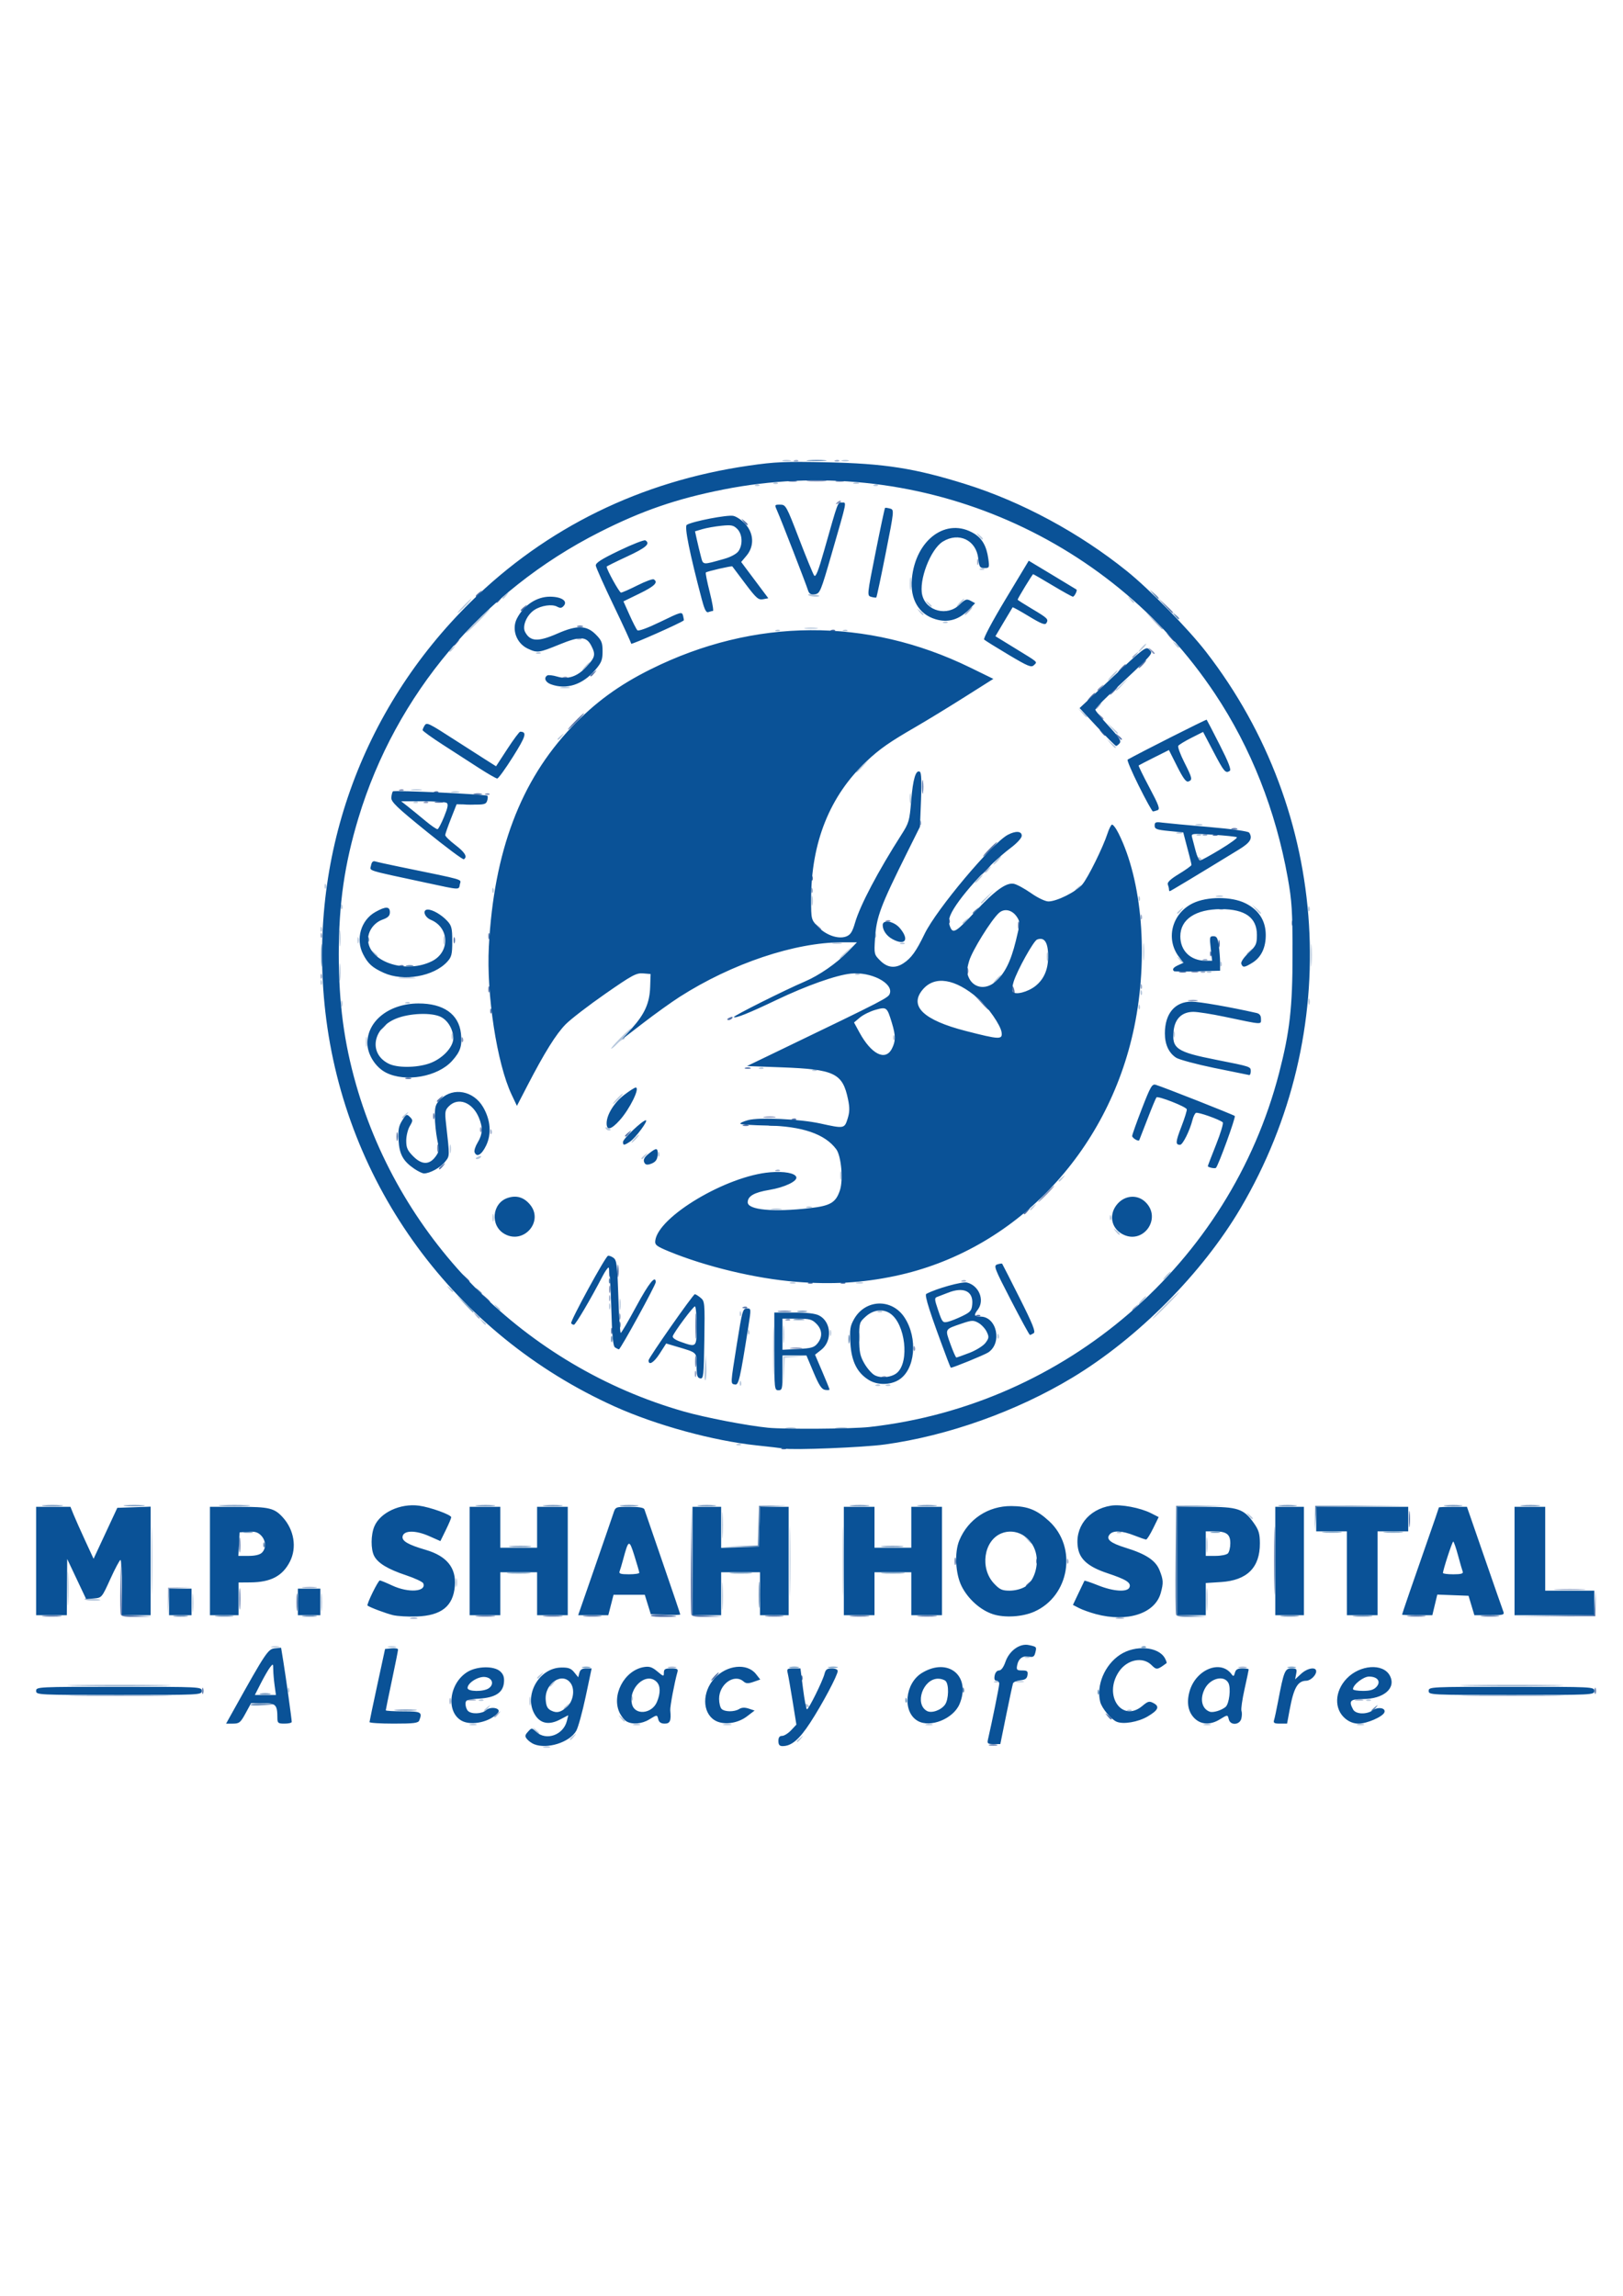 <?xml version="1.0" encoding="UTF-8" standalone="no"?>
<!-- Created with Inkscape (http://www.inkscape.org/) -->

<svg
   width="210mm"
   height="297mm"
   viewBox="0 0 210 297"
   version="1.1"
   id="svg1"
   xml:space="preserve"
   xmlns="http://www.w3.org/2000/svg"
   xmlns:svg="http://www.w3.org/2000/svg"><defs
     id="defs1" /><g
     id="layer1"><g
       id="g31"><path
         style="fill:#b6c7dc"
         d="m 70.362,225.968 c 0.257,-0.067 0.615,-0.063 0.794,0.01 0.179,0.072 -0.031,0.127 -0.468,0.122 -0.437,-0.005 -0.583,-0.065 -0.326,-0.132 z m 32.737,-0.71 c 0,-0.055 0.208,-0.263 0.463,-0.463 0.42,-0.329 0.429,-0.32 0.1,0.1 -0.346,0.441 -0.563,0.581 -0.563,0.363 z m -29.369,-0.265 c 0,-0.055 0.208,-0.263 0.463,-0.463 0.42,-0.329 0.429,-0.32 0.1,0.1 -0.346,0.441 -0.563,0.581 -0.563,0.363 z m -4.532,-1.157 c -0.329,-0.42 -0.32,-0.429 0.1,-0.1 0.255,0.2 0.463,0.408 0.463,0.463 0,0.218 -0.217,0.078 -0.563,-0.363 z m -8.362,-0.779 c 0.257,-0.067 0.615,-0.063 0.794,0.01 0.179,0.072 -0.031,0.127 -0.468,0.122 -0.437,-0.005 -0.583,-0.065 -0.326,-0.132 z m 21.167,0 c 0.257,-0.067 0.615,-0.063 0.794,0.01 0.179,0.072 -0.031,0.127 -0.468,0.122 -0.437,-0.005 -0.583,-0.065 -0.326,-0.132 z m 11.637,9.7e-4 c 0.255,-0.067 0.671,-0.067 0.926,0 0.255,0.067 0.046,0.121 -0.463,0.121 -0.509,0 -0.718,-0.054 -0.463,-0.121 z m 26.199,-9.7e-4 c 0.257,-0.067 0.615,-0.063 0.794,0.01 0.179,0.072 -0.032,0.127 -0.468,0.122 -0.437,-0.005 -0.583,-0.065 -0.326,-0.132 z m 35.983,0 c 0.257,-0.067 0.615,-0.063 0.794,0.01 0.179,0.072 -0.032,0.127 -0.468,0.122 -0.437,-0.005 -0.583,-0.065 -0.326,-0.132 z m 19.844,0 c 0.257,-0.067 0.615,-0.063 0.794,0.01 0.179,0.072 -0.032,0.127 -0.468,0.122 -0.437,-0.005 -0.583,-0.065 -0.326,-0.132 z m -95.355,-0.809 c -0.329,-0.42 -0.32,-0.429 0.1,-0.1 0.441,0.346 0.581,0.563 0.363,0.563 -0.055,0 -0.263,-0.208 -0.463,-0.463 z m -17.693,-0.96 c 0,-0.055 0.208,-0.263 0.463,-0.463 0.42,-0.329 0.429,-0.32 0.1,0.1 -0.346,0.441 -0.563,0.581 -0.563,0.363 z m 83.294,-0.081 c 0.191,-0.076 0.419,-0.067 0.507,0.021 0.088,0.088 -0.068,0.15 -0.347,0.139 -0.308,-0.013 -0.371,-0.075 -0.16,-0.16 z m -72.975,-0.184 c 0,-0.055 0.208,-0.263 0.463,-0.463 0.42,-0.329 0.429,-0.32 0.1,0.1 -0.346,0.441 -0.563,0.581 -0.563,0.363 z m -4.437,-0.958 c 0,-0.509 0.054,-0.718 0.121,-0.463 0.067,0.255 0.067,0.671 0,0.926 -0.067,0.255 -0.121,0.046 -0.121,-0.463 z m 35.657,0.514 c 0,-0.154 0.119,-0.207 0.265,-0.117 0.146,0.09 0.265,0.216 0.265,0.28 0,0.064 -0.119,0.117 -0.265,0.117 -0.146,0 -0.265,-0.126 -0.265,-0.28 z m -42.118,-0.694 c 0.191,-0.076 0.419,-0.067 0.507,0.021 0.088,0.088 -0.068,0.15 -0.347,0.139 -0.308,-0.013 -0.371,-0.075 -0.16,-0.16 z m 19.65,-0.238 c 0.013,-0.308 0.075,-0.371 0.16,-0.16 0.076,0.191 0.067,0.419 -0.021,0.507 -0.088,0.088 -0.15,-0.068 -0.139,-0.347 z m 95.18,0.238 c 0.191,-0.076 0.419,-0.067 0.507,0.021 0.088,0.088 -0.068,0.15 -0.347,0.139 -0.308,-0.013 -0.371,-0.075 -0.16,-0.16 z M 37.239,218.588 c 0.013,-0.308 0.075,-0.371 0.16,-0.16 0.076,0.191 0.067,0.419 -0.021,0.507 -0.088,0.088 -0.15,-0.068 -0.139,-0.347 z m 33.846,-0.475 c 0,-0.055 0.208,-0.263 0.463,-0.463 0.42,-0.329 0.429,-0.32 0.1,0.1 -0.346,0.441 -0.563,0.581 -0.563,0.363 z m 57.63,-0.61 c 0.191,-0.076 0.419,-0.067 0.507,0.021 0.088,0.088 -0.068,0.15 -0.347,0.139 -0.308,-0.013 -0.371,-0.075 -0.16,-0.16 z m 2.762,-0.002 c 0.255,-0.067 0.671,-0.067 0.926,0 0.255,0.067 0.046,0.121 -0.463,0.121 -0.509,0 -0.718,-0.054 -0.463,-0.121 z m -61.979,-0.447 c 0,-0.055 0.208,-0.263 0.463,-0.463 0.42,-0.329 0.429,-0.32 0.1,0.1 -0.346,0.441 -0.563,0.581 -0.563,0.363 z M 132.683,214.328 c 0.191,-0.076 0.419,-0.067 0.507,0.021 0.088,0.088 -0.068,0.15 -0.347,0.139 -0.308,-0.013 -0.371,-0.075 -0.16,-0.16 z m -97.515,-1.325 c 0.255,-0.067 0.671,-0.067 0.926,0 0.255,0.067 0.046,0.121 -0.463,0.121 -0.509,0 -0.718,-0.054 -0.463,-0.121 z m 15.081,0 c 0.255,-0.067 0.671,-0.067 0.926,0 0.255,0.067 0.046,0.121 -0.463,0.121 -0.509,0 -0.718,-0.054 -0.463,-0.121 z m -25.377,-5.638 c 0,-1.091 0.047,-1.538 0.104,-0.992 0.057,0.546 0.057,1.439 0,1.984 -0.057,0.546 -0.104,0.099 -0.104,-0.992 z m 68.537,-0.926 c 5.97e-4,-1.601 0.044,-2.221 0.097,-1.379 0.053,0.842 0.052,2.152 -0.001,2.91 -0.053,0.759 -0.096,0.07 -0.096,-1.531 z m 8.749,-4.498 c 1.3e-4,-4.075 0.037,-5.704 0.082,-3.622 0.045,2.082 0.045,5.416 -2.4e-4,7.408 -0.045,1.992 -0.082,0.288 -0.081,-3.786 z m 6.879,0 c 1.4e-4,-4.075 0.037,-5.704 0.082,-3.622 0.045,2.082 0.045,5.416 -2.4e-4,7.408 -0.045,1.992 -0.082,0.288 -0.081,-3.786 z m 47.073,5.027 c -8.1e-4,-1.31 0.044,-1.879 0.099,-1.265 0.056,0.614 0.056,1.686 0.001,2.381 -0.055,0.696 -0.1,0.193 -0.101,-1.116 z M 8.746,205.513 c 0,-1.965 0.042,-2.768 0.093,-1.786 0.051,0.982 0.051,2.59 0,3.572 -0.051,0.982 -0.093,0.179 -0.093,-1.786 z m 10.86,-3.572 c -1.41e-4,-3.929 0.037,-5.573 0.082,-3.654 0.045,1.919 0.045,5.134 2.58e-4,7.144 -0.045,2.01 -0.082,0.439 -0.082,-3.49 z m 21.931,5.292 c 0.001,-1.019 0.049,-1.403 0.106,-0.854 0.057,0.549 0.056,1.382 -0.002,1.852 -0.058,0.47 -0.105,0.021 -0.104,-0.998 z M 10.926,206.892 c -0.071,-0.115 0.309,-0.166 0.844,-0.113 1.464,0.145 1.639,0.278 0.394,0.302 -0.61,0.011 -1.167,-0.073 -1.238,-0.188 z m 48.049,-2.172 c 0,-0.509 0.054,-0.718 0.121,-0.463 0.067,0.255 0.067,0.671 0,0.926 -0.067,0.255 -0.121,0.046 -0.121,-0.463 z m 97.123,-4.895 c 0.001,-0.873 0.051,-1.198 0.11,-0.723 0.059,0.476 0.058,1.19 -0.003,1.587 -0.06,0.398 -0.109,0.008 -0.107,-0.865 z m -62.69,-2.514 c 0,-1.528 0.044,-2.153 0.097,-1.389 0.053,0.764 0.053,2.014 0,2.778 -0.053,0.764 -0.097,0.139 -0.097,-1.389 z m 39.432,1.786 -0.504,-0.595 0.595,0.504 c 0.327,0.277 0.595,0.545 0.595,0.595 0,0.212 -0.213,0.055 -0.687,-0.504 z m 11.749,-0.908 c 0.191,-0.076 0.419,-0.067 0.507,0.021 0.088,0.088 -0.068,0.15 -0.347,0.139 -0.308,-0.013 -0.371,-0.075 -0.16,-0.16 z m 16.949,-2.134 c -0.329,-0.42 -0.32,-0.429 0.1,-0.1 0.255,0.2 0.463,0.408 0.463,0.463 0,0.218 -0.217,0.078 -0.563,-0.363 z m -66.162,-9.243 c 0.191,-0.076 0.419,-0.067 0.507,0.021 0.088,0.088 -0.068,0.15 -0.347,0.139 -0.308,-0.013 -0.371,-0.075 -0.16,-0.16 z m 6.333,-2.123 c 0.327,-0.063 0.863,-0.063 1.191,0 0.327,0.063 0.059,0.115 -0.595,0.115 -0.655,0 -0.923,-0.052 -0.595,-0.115 z m 6.486,-0.003 c 0.402,-0.061 0.998,-0.059 1.323,0.004 0.325,0.063 -0.004,0.113 -0.731,0.111 -0.728,-0.002 -0.994,-0.053 -0.592,-0.114 z m -8.161,-9.864 c 0,-2.838 0.039,-3.999 0.086,-2.58 0.048,1.419 0.048,3.741 0,5.159 -0.048,1.419 -0.086,0.258 -0.086,-2.58 z m 1.328,2.778 0.016,-2.117 1.323,-0.021 1.323,-0.021 -1.246,0.1 -1.246,0.1 -0.093,2.037 -0.093,2.037 z m -5.652,1.301 c 0.013,-0.308 0.075,-0.371 0.16,-0.16 0.076,0.191 0.067,0.419 -0.021,0.507 -0.088,0.088 -0.15,-0.068 -0.139,-0.347 z m 17.657,0.238 c 0.191,-0.076 0.419,-0.067 0.507,0.021 0.088,0.088 -0.068,0.15 -0.347,0.139 -0.308,-0.013 -0.371,-0.075 -0.16,-0.16 z m 1.323,0 c 0.191,-0.076 0.419,-0.067 0.507,0.021 0.088,0.088 -0.068,0.15 -0.347,0.139 -0.308,-0.013 -0.371,-0.075 -0.16,-0.16 z m -23.502,-2.146 0.129,-1.774 0.084,1.56 c 0.046,0.858 -0.012,1.656 -0.129,1.774 -0.117,0.118 -0.155,-0.584 -0.084,-1.56 z m 10.144,-4.42 c 0.001,-1.019 0.049,-1.403 0.106,-0.854 0.057,0.549 0.056,1.382 -0.002,1.852 -0.058,0.47 -0.105,0.021 -0.104,-0.998 z m 9.764,0.397 c 0,-0.509 0.054,-0.718 0.121,-0.463 0.067,0.255 0.067,0.671 0,0.926 -0.067,0.255 -0.121,0.046 -0.121,-0.463 z m 17.951,-0.154 c 0.013,-0.308 0.075,-0.371 0.16,-0.16 0.076,0.191 0.067,0.419 -0.021,0.507 -0.088,0.088 -0.15,-0.068 -0.139,-0.347 z m -21.675,-0.375 c 0,-0.364 0.06,-0.513 0.133,-0.331 0.073,0.182 0.073,0.48 0,0.661 -0.073,0.182 -0.133,0.033 -0.133,-0.331 z m -10.604,-0.154 c 0.013,-0.308 0.075,-0.371 0.16,-0.16 0.076,0.191 0.067,0.419 -0.021,0.507 -0.088,0.088 -0.15,-0.068 -0.139,-0.347 z m -34.45,-1.367 c -0.329,-0.42 -0.32,-0.429 0.1,-0.1 0.255,0.2 0.463,0.408 0.463,0.463 0,0.218 -0.217,0.078 -0.563,-0.363 z m 88.405,-2.051 c 0.937,-0.946 1.764,-1.72 1.837,-1.72 0.073,0 -0.635,0.774 -1.572,1.72 -0.937,0.946 -1.764,1.72 -1.837,1.72 -0.073,0 0.635,-0.774 1.572,-1.72 z m -55.012,1.036 c 0.013,-0.308 0.075,-0.371 0.16,-0.16 0.076,0.191 0.067,0.419 -0.021,0.507 -0.088,0.088 -0.15,-0.068 -0.139,-0.347 z M 80.152,168.736 c 0,-0.655 0.052,-0.923 0.115,-0.595 0.063,0.327 0.063,0.863 0,1.191 -0.063,0.327 -0.115,0.059 -0.115,-0.595 z m 33.48,0.878 c 0.191,-0.076 0.419,-0.067 0.507,0.021 0.088,0.088 -0.068,0.15 -0.347,0.139 -0.308,-0.013 -0.371,-0.075 -0.16,-0.16 z m -49.461,-0.547 c -0.329,-0.42 -0.32,-0.429 0.1,-0.1 0.255,0.2 0.463,0.408 0.463,0.463 0,0.218 -0.217,0.078 -0.563,-0.363 z m 14.628,-0.066 c 0,-0.364 0.06,-0.513 0.133,-0.331 0.073,0.182 0.073,0.48 0,0.661 -0.073,0.182 -0.133,0.033 -0.133,-0.331 z m 68.882,-0.794 c 0.263,-0.291 0.538,-0.529 0.611,-0.529 0.073,0 -0.083,0.238 -0.347,0.529 -0.263,0.291 -0.538,0.529 -0.611,0.529 -0.073,0 0.083,-0.238 0.347,-0.529 z m -89.595,-1.521 c -0.329,-0.42 -0.32,-0.429 0.1,-0.1 0.255,0.2 0.463,0.408 0.463,0.463 0,0.218 -0.217,0.078 -0.563,-0.363 z m 44.153,-0.771 c 0.182,-0.073 0.48,-0.073 0.661,0 0.182,0.073 0.033,0.133 -0.331,0.133 -0.364,0 -0.513,-0.06 -0.331,-0.133 z m 8.604,-0.008 c 0.257,-0.067 0.615,-0.063 0.794,0.01 0.179,0.072 -0.032,0.127 -0.468,0.122 -0.437,-0.005 -0.583,-0.065 -0.326,-0.132 z m 40.013,-0.875 c 0.263,-0.291 0.538,-0.529 0.611,-0.529 0.073,0 -0.083,0.238 -0.347,0.529 -0.263,0.291 -0.538,0.529 -0.611,0.529 -0.073,0 0.083,-0.238 0.347,-0.529 z m -6.516,-5.755 c -0.329,-0.42 -0.32,-0.429 0.1,-0.1 0.441,0.346 0.581,0.563 0.363,0.563 -0.055,0 -0.263,-0.208 -0.463,-0.463 z m -80.613,-1.786 c 0.005,-0.437 0.065,-0.583 0.132,-0.326 0.067,0.257 0.063,0.615 -0.01,0.794 -0.072,0.179 -0.127,-0.032 -0.122,-0.468 z m 79.873,-0.022 c 0.013,-0.308 0.075,-0.371 0.16,-0.16 0.076,0.191 0.067,0.419 -0.021,0.507 -0.088,0.088 -0.15,-0.068 -0.139,-0.347 z m -43.743,-1.091 c 0.327,-0.063 0.863,-0.063 1.191,0 0.327,0.063 0.059,0.115 -0.595,0.115 -0.655,0 -0.923,-0.052 -0.595,-0.115 z m 33.404,0.087 c 0,-0.055 0.208,-0.263 0.463,-0.463 0.42,-0.329 0.429,-0.32 0.1,0.1 -0.346,0.441 -0.563,0.581 -0.563,0.363 z m -28.906,-0.34 c 0.182,-0.073 0.48,-0.073 0.661,0 0.182,0.073 0.033,0.133 -0.331,0.133 -0.364,0 -0.513,-0.06 -0.331,-0.133 z m 4.361,-4.058 c 0,-0.509 0.054,-0.718 0.121,-0.463 0.067,0.255 0.067,0.671 0,0.926 -0.067,0.255 -0.121,0.046 -0.121,-0.463 z m 28.249,0.694 c 0,-0.055 0.208,-0.263 0.463,-0.463 0.42,-0.329 0.429,-0.32 0.1,0.1 -0.346,0.441 -0.563,0.581 -0.563,0.363 z m -75.406,-2.914 c 0,-0.057 0.185,-0.175 0.411,-0.262 0.235,-0.09 0.342,-0.046 0.249,0.104 -0.155,0.251 -0.66,0.372 -0.66,0.158 z m 21.431,0.004 c 0,-0.055 0.208,-0.263 0.463,-0.463 0.42,-0.329 0.429,-0.32 0.1,0.1 -0.346,0.441 -0.563,0.581 -0.563,0.363 z m 2.138,-0.584 c 0.013,-0.308 0.075,-0.371 0.16,-0.16 0.076,0.191 0.067,0.419 -0.021,0.507 -0.088,0.088 -0.15,-0.068 -0.139,-0.347 z m -26.947,-0.639 c 0,-0.509 0.054,-0.718 0.121,-0.463 0.067,0.255 0.067,0.671 0,0.926 -0.067,0.255 -0.121,0.046 -0.121,-0.463 z m 23.883,-1.323 c 0.263,-0.291 0.538,-0.529 0.611,-0.529 0.073,0 -0.083,0.238 -0.347,0.529 -0.263,0.291 -0.538,0.529 -0.611,0.529 -0.073,0 0.083,-0.238 0.347,-0.529 z m -3.702,-1.32 c -0.093,-0.15 0.014,-0.194 0.249,-0.104 0.458,0.176 0.542,0.366 0.162,0.366 -0.137,0 -0.322,-0.118 -0.411,-0.262 z m -26.328,-1.426 c 0,-0.055 0.208,-0.263 0.463,-0.463 0.42,-0.329 0.429,-0.32 0.1,0.1 -0.346,0.441 -0.563,0.581 -0.563,0.363 z m 27.781,-2.414 c 0.342,-0.364 0.681,-0.661 0.754,-0.661 0.073,0 -0.147,0.298 -0.489,0.661 -0.342,0.364 -0.681,0.661 -0.754,0.661 -0.073,0 0.147,-0.298 0.489,-0.661 z m 25.35,-3.753 c 0.191,-0.076 0.419,-0.067 0.507,0.021 0.088,0.088 -0.068,0.15 -0.347,0.139 -0.308,-0.013 -0.371,-0.075 -0.16,-0.16 z m -6.879,-0.265 c 0.191,-0.076 0.419,-0.067 0.507,0.021 0.088,0.088 -0.068,0.15 -0.347,0.139 -0.308,-0.013 -0.371,-0.075 -0.16,-0.16 z m -50.948,-3.391 c 0.003,-0.582 0.057,-0.789 0.12,-0.46 0.063,0.329 0.061,0.805 -0.005,1.058 -0.066,0.253 -0.118,-0.016 -0.115,-0.598 z m 32.874,-0.397 c 1.29,-1.31 2.005,-1.84 1.033,-0.766 -0.277,0.306 -0.474,0.634 -0.438,0.728 0.036,0.094 -0.046,0.171 -0.183,0.171 -0.137,0 -0.499,0.268 -0.804,0.595 -0.305,0.327 -0.635,0.595 -0.733,0.595 -0.098,0 0.408,-0.595 1.125,-1.323 z M 58.426,134.076 c 0,-0.364 0.06,-0.513 0.133,-0.331 0.073,0.182 0.073,0.48 0,0.661 -0.073,0.182 -0.133,0.033 -0.133,-0.331 z m 57.129,0.11 c 0.013,-0.308 0.075,-0.371 0.16,-0.16 0.076,0.191 0.067,0.419 -0.021,0.507 -0.088,0.088 -0.15,-0.068 -0.139,-0.347 z m 36.269,-0.375 c 0,-0.364 0.06,-0.513 0.133,-0.331 0.073,0.182 0.073,0.48 0,0.661 -0.073,0.182 -0.133,0.033 -0.133,-0.331 z m -4.519,-3.594 c 0.013,-0.308 0.075,-0.371 0.16,-0.16 0.076,0.191 0.067,0.419 -0.021,0.507 -0.088,0.088 -0.15,-0.068 -0.139,-0.347 z M 44.139,129.843 c 0,-0.364 0.06,-0.513 0.133,-0.331 0.073,0.182 0.073,0.48 0,0.661 -0.073,0.182 -0.133,0.033 -0.133,-0.331 z m 125.148,-0.265 c 0,-0.364 0.06,-0.513 0.133,-0.331 0.073,0.182 0.073,0.48 0,0.661 -0.073,0.182 -0.133,0.033 -0.133,-0.331 z m -116.773,0.084 c 0.191,-0.076 0.419,-0.067 0.507,0.021 0.088,0.088 -0.068,0.15 -0.347,0.139 -0.308,-0.013 -0.371,-0.075 -0.16,-0.16 z m 95.056,-1.297 c 0.013,-0.308 0.075,-0.371 0.16,-0.16 0.076,0.191 0.067,0.419 -0.021,0.507 -0.088,0.088 -0.15,-0.068 -0.139,-0.347 z M 41.472,127.042 c 0.013,-0.308 0.075,-0.371 0.16,-0.16 0.076,0.191 0.067,0.419 -0.021,0.507 -0.088,0.088 -0.15,-0.068 -0.139,-0.347 z m 2.447,-1.301 c 0.001,-1.019 0.049,-1.403 0.106,-0.854 0.057,0.549 0.056,1.382 -0.002,1.852 -0.058,0.47 -0.105,0.021 -0.104,-0.998 z m 84.977,0.926 c 0.263,-0.291 0.538,-0.529 0.611,-0.529 0.073,0 -0.083,0.238 -0.347,0.529 -0.263,0.291 -0.538,0.529 -0.611,0.529 -0.073,0 0.083,-0.238 0.347,-0.529 z m -77.198,-0.191 c 0.47,-0.058 1.303,-0.059 1.852,-0.002 0.549,0.057 0.165,0.105 -0.854,0.106 -1.019,0.001 -1.468,-0.046 -0.998,-0.104 z M 167.228,123.493 c 0,-1.673 0.043,-2.358 0.096,-1.521 0.052,0.837 0.052,2.206 0,3.043 -0.052,0.837 -0.096,0.152 -0.096,-1.521 z m -56.506,2.465 c 0.191,-0.076 0.419,-0.067 0.507,0.021 0.088,0.088 -0.068,0.15 -0.347,0.139 -0.308,-0.013 -0.371,-0.075 -0.16,-0.16 z m 45.508,-0.265 c 0.191,-0.076 0.419,-0.067 0.507,0.021 0.088,0.088 -0.068,0.15 -0.347,0.139 -0.308,-0.013 -0.371,-0.075 -0.16,-0.16 z m 13.373,-2.068 c -8.1e-4,-1.31 0.044,-1.879 0.099,-1.265 0.056,0.614 0.056,1.686 0.001,2.381 -0.055,0.696 -0.1,0.193 -0.101,-1.117 z m -11.715,1.036 c 0.013,-0.308 0.075,-0.371 0.16,-0.16 0.076,0.191 0.067,0.419 -0.021,0.507 -0.088,0.088 -0.15,-0.068 -0.139,-0.347 z m -9.988,-1.565 c 0.001,-1.019 0.049,-1.403 0.106,-0.854 0.057,0.549 0.056,1.382 -0.002,1.852 -0.059,0.47 -0.105,0.021 -0.104,-0.998 z m -12.461,0.661 c 0,-0.509 0.054,-0.718 0.121,-0.463 0.067,0.255 0.067,0.671 0,0.926 -0.067,0.255 -0.121,0.046 -0.121,-0.463 z m 17.103,0.331 c -0.329,-0.42 -0.32,-0.429 0.1,-0.1 0.255,0.2 0.463,0.408 0.463,0.463 0,0.218 -0.217,0.078 -0.563,-0.363 z m -43.887,-0.149 c 0,-0.045 0.387,-0.432 0.86,-0.86 l 0.86,-0.777 -0.777,0.86 c -0.724,0.802 -0.943,0.982 -0.943,0.777 z m -60.359,-0.645 c -0.329,-0.42 -0.32,-0.429 0.1,-0.1 0.255,0.2 0.463,0.408 0.463,0.463 0,0.218 -0.217,0.078 -0.563,-0.363 z m 113.011,0.099 c 0,-0.055 0.208,-0.263 0.463,-0.463 0.42,-0.329 0.429,-0.32 0.1,0.1 -0.346,0.441 -0.563,0.581 -0.563,0.363 z M 43.917,121.376 c 0,-0.946 0.048,-1.333 0.107,-0.86 0.059,0.473 0.059,1.247 0,1.72 -0.059,0.473 -0.107,0.086 -0.107,-0.86 z m 13.47,0.265 c 0,-0.509 0.054,-0.718 0.121,-0.463 0.067,0.255 0.067,0.671 0,0.926 -0.067,0.255 -0.121,0.046 -0.121,-0.463 z m -11.132,0 c 0,-0.364 0.06,-0.513 0.133,-0.331 0.073,0.182 0.073,0.48 0,0.661 -0.073,0.182 -0.133,0.033 -0.133,-0.331 z m 61.543,0.342 c 0.329,-0.063 0.805,-0.061 1.058,0.005 0.253,0.066 -0.016,0.118 -0.598,0.115 -0.582,-0.003 -0.789,-0.057 -0.46,-0.12 z m 8.745,0.006 c 0.191,-0.076 0.419,-0.067 0.507,0.021 0.088,0.088 -0.068,0.15 -0.347,0.139 -0.308,-0.013 -0.371,-0.075 -0.16,-0.16 z m -3.369,-1.032 c 0.013,-0.308 0.075,-0.371 0.16,-0.16 0.076,0.191 0.067,0.419 -0.021,0.507 -0.088,0.088 -0.15,-0.068 -0.139,-0.347 z m -71.702,-0.794 c 0.013,-0.308 0.075,-0.371 0.16,-0.16 0.076,0.191 0.067,0.419 -0.021,0.507 -0.088,0.088 -0.15,-0.068 -0.139,-0.347 z m 83.058,-0.739 c 0,-0.055 0.208,-0.263 0.463,-0.463 0.42,-0.329 0.429,-0.32 0.1,0.1 -0.346,0.441 -0.563,0.581 -0.563,0.363 z m 27.781,-1.323 c 0,-0.055 0.208,-0.263 0.463,-0.463 0.42,-0.329 0.429,-0.32 0.1,0.1 -0.346,0.441 -0.563,0.581 -0.563,0.363 z m 10.161,-0.495 -0.504,-0.595 0.595,0.504 c 0.559,0.474 0.716,0.687 0.504,0.687 -0.05,0 -0.318,-0.268 -0.595,-0.595 z m 6.793,-0.088 c 0.013,-0.308 0.075,-0.371 0.16,-0.16 0.076,0.191 0.067,0.419 -0.021,0.507 -0.088,0.088 -0.15,-0.068 -0.139,-0.347 z M 44.118,117.253 c 0.013,-0.308 0.075,-0.371 0.16,-0.16 0.076,0.191 0.067,0.419 -0.021,0.507 -0.088,0.088 -0.15,-0.068 -0.139,-0.347 z m 60.9,-0.772 c 0.003,-0.582 0.057,-0.789 0.12,-0.46 0.063,0.329 0.061,0.805 -0.005,1.058 -0.066,0.253 -0.118,-0.016 -0.115,-0.598 z m 21.894,0.314 c 0,-0.045 0.387,-0.432 0.86,-0.86 l 0.86,-0.777 -0.777,0.86 c -0.724,0.802 -0.943,0.982 -0.943,0.777 z m 20.394,-0.601 c 0.013,-0.308 0.075,-0.371 0.16,-0.16 0.076,0.191 0.067,0.419 -0.021,0.507 -0.088,0.088 -0.15,-0.068 -0.139,-0.347 z m 10.104,-0.294 c 0.257,-0.067 0.615,-0.063 0.794,0.01 0.179,0.072 -0.032,0.127 -0.468,0.122 -0.437,-0.005 -0.583,-0.065 -0.326,-0.132 z m -93.713,-0.765 c 0.013,-0.308 0.075,-0.371 0.16,-0.16 0.076,0.191 0.067,0.419 -0.021,0.507 -0.088,0.088 -0.15,-0.068 -0.139,-0.347 z m 75.385,0.054 c 0,-0.055 0.208,-0.263 0.463,-0.463 0.42,-0.329 0.429,-0.32 0.1,0.1 -0.346,0.441 -0.563,0.581 -0.563,0.363 z m -97.081,-0.584 c 0.013,-0.308 0.075,-0.371 0.16,-0.16 0.076,0.191 0.067,0.419 -0.021,0.507 -0.088,0.088 -0.15,-0.068 -0.139,-0.347 z m 84.513,-0.904 c 0.263,-0.291 0.538,-0.529 0.611,-0.529 0.073,0 -0.083,0.238 -0.347,0.529 -0.263,0.291 -0.538,0.529 -0.611,0.529 -0.073,0 0.083,-0.238 0.347,-0.529 z m 0.926,-0.894 c 0,-0.055 0.208,-0.263 0.463,-0.463 0.42,-0.329 0.429,-0.32 0.1,0.1 -0.346,0.441 -0.563,0.581 -0.563,0.363 z m 1.455,-1.488 c 0.263,-0.291 0.538,-0.529 0.611,-0.529 0.073,0 -0.083,0.238 -0.347,0.529 -0.263,0.291 -0.538,0.529 -0.611,0.529 -0.073,0 0.083,-0.238 0.347,-0.529 z m 26.061,-0.28 c 0,-0.154 0.119,-0.207 0.265,-0.117 0.146,0.09 0.265,0.216 0.265,0.28 0,0.064 -0.119,0.117 -0.265,0.117 -0.146,0 -0.265,-0.126 -0.265,-0.28 z m -0.05,-3.076 c 0.191,-0.076 0.419,-0.067 0.507,0.021 0.088,0.088 -0.068,0.15 -0.347,0.139 -0.308,-0.013 -0.371,-0.075 -0.16,-0.16 z m -2.662,-0.259 c 0.182,-0.073 0.48,-0.073 0.661,0 0.182,0.073 0.033,0.133 -0.331,0.133 -0.364,0 -0.513,-0.06 -0.331,-0.133 z m 2.519,-1.066 c 0.257,-0.067 0.615,-0.063 0.794,0.01 0.179,0.072 -0.032,0.127 -0.468,0.122 -0.437,-0.005 -0.583,-0.065 -0.326,-0.132 z m -37.046,-3.389 c 0.003,-0.582 0.057,-0.789 0.12,-0.46 0.063,0.329 0.061,0.805 -0.005,1.058 -0.066,0.253 -0.118,-0.016 -0.115,-0.598 z m -64.145,0.481 c 0.191,-0.076 0.419,-0.067 0.507,0.021 0.088,0.088 -0.068,0.15 -0.347,0.139 -0.308,-0.013 -0.371,-0.075 -0.16,-0.16 z m 4.878,-1.325 c 0.255,-0.067 0.671,-0.067 0.926,0 0.255,0.067 0.046,0.121 -0.463,0.121 -0.509,0 -0.718,-0.054 -0.463,-0.121 z m -5.159,-0.269 c 0.327,-0.063 0.863,-0.063 1.191,0 0.327,0.063 0.06,0.115 -0.595,0.115 -0.655,0 -0.923,-0.052 -0.595,-0.115 z m 57.481,-2.277 c 0,-0.046 0.387,-0.432 0.86,-0.86 l 0.86,-0.777 -0.777,0.86 c -0.724,0.802 -0.943,0.982 -0.943,0.777 z m 32.915,-3.688 -0.504,-0.595 0.595,0.504 c 0.327,0.277 0.595,0.545 0.595,0.595 0,0.212 -0.213,0.055 -0.687,-0.504 z M 72.143,95.611 c 0,-0.055 0.208,-0.263 0.463,-0.463 0.42,-0.329 0.429,-0.32 0.1,0.1 -0.346,0.441 -0.563,0.581 -0.563,0.363 z m 71.682,-1.421 -0.641,-0.728 0.728,0.641 c 0.4,0.353 0.728,0.68 0.728,0.728 0,0.208 -0.214,0.039 -0.814,-0.641 z m -3.842,-1.984 -0.504,-0.595 0.595,0.504 c 0.327,0.277 0.595,0.545 0.595,0.595 0,0.212 -0.213,0.055 -0.687,-0.504 z m 4.391,-2.927 c 0,-0.046 0.387,-0.432 0.86,-0.86 l 0.86,-0.777 -0.777,0.86 c -0.724,0.802 -0.943,0.982 -0.943,0.777 z M 72.609,88.91 c 0.329,-0.063 0.805,-0.061 1.058,0.005 0.253,0.066 -0.016,0.118 -0.598,0.115 -0.582,-0.003 -0.789,-0.057 -0.46,-0.12 z m 71.236,-1.533 c 0.342,-0.364 0.681,-0.661 0.754,-0.661 0.073,0 -0.147,0.298 -0.489,0.661 -0.342,0.364 -0.681,0.661 -0.754,0.661 -0.073,0 0.147,-0.298 0.489,-0.661 z M 75.715,86.186 c 0.263,-0.291 0.538,-0.529 0.611,-0.529 0.073,0 -0.083,0.238 -0.347,0.529 -0.263,0.291 -0.538,0.529 -0.611,0.529 -0.073,0 0.083,-0.238 0.347,-0.529 z m -6.267,-1.768 c 0.191,-0.076 0.419,-0.067 0.507,0.021 0.088,0.088 -0.068,0.15 -0.347,0.139 -0.308,-0.013 -0.371,-0.075 -0.16,-0.16 z M 58.12,84.234 c 0,-0.055 0.208,-0.263 0.463,-0.463 0.42,-0.329 0.429,-0.32 0.1,0.1 -0.346,0.441 -0.563,0.581 -0.563,0.363 z m 89.561,-0.429 c 0.263,-0.291 0.538,-0.529 0.611,-0.529 0.073,0 -0.083,0.238 -0.347,0.529 -0.263,0.291 -0.538,0.529 -0.611,0.529 -0.073,0 0.083,-0.238 0.347,-0.529 z m 4.332,-0.463 c -0.329,-0.42 -0.32,-0.429 0.1,-0.1 0.441,0.346 0.581,0.563 0.363,0.563 -0.055,0 -0.263,-0.208 -0.463,-0.463 z M 61.692,80.365 c 0.864,-0.873 1.63,-1.587 1.703,-1.587 0.073,0 -0.575,0.714 -1.439,1.587 -0.864,0.873 -1.63,1.587 -1.703,1.587 -0.073,0 0.575,-0.714 1.439,-1.587 z m 38.712,1.142 c 0.191,-0.076 0.419,-0.067 0.507,0.021 0.088,0.088 -0.068,0.15 -0.347,0.139 -0.308,-0.013 -0.371,-0.075 -0.16,-0.16 z m 8.731,0 c 0.191,-0.076 0.419,-0.067 0.507,0.021 0.088,0.088 -0.068,0.15 -0.347,0.139 -0.308,-0.013 -0.371,-0.075 -0.16,-0.16 z m -4.911,-0.273 c 0.4,-0.061 1.055,-0.061 1.455,0 0.4,0.061 0.073,0.11 -0.728,0.11 -0.8,0 -1.128,-0.05 -0.728,-0.11 z m 17.876,-0.785 c 0.191,-0.076 0.419,-0.067 0.507,0.021 0.088,0.088 -0.068,0.15 -0.347,0.139 -0.308,-0.013 -0.371,-0.075 -0.16,-0.16 z m -3.159,-1.341 c -0.329,-0.42 -0.32,-0.429 0.1,-0.1 0.441,0.346 0.581,0.563 0.363,0.563 -0.055,0 -0.263,-0.208 -0.463,-0.463 z M 59.972,78.381 c 0.494,-0.509 0.957,-0.926 1.03,-0.926 0.073,0 -0.272,0.417 -0.765,0.926 -0.494,0.509 -0.957,0.926 -1.03,0.926 -0.073,0 0.272,-0.417 0.765,-0.926 z m 60.027,-0.331 c -0.329,-0.42 -0.32,-0.429 0.1,-0.1 0.255,0.2 0.463,0.408 0.463,0.463 0,0.218 -0.217,0.078 -0.563,-0.363 z m 4.135,-0.066 c 0.263,-0.291 0.538,-0.529 0.611,-0.529 0.073,0 -0.083,0.238 -0.347,0.529 -0.263,0.291 -0.538,0.529 -0.611,0.529 -0.073,0 0.083,-0.238 0.347,-0.529 z m 22.059,-0.463 c -0.329,-0.42 -0.32,-0.429 0.1,-0.1 0.441,0.346 0.581,0.563 0.363,0.563 -0.055,0 -0.263,-0.208 -0.463,-0.463 z m -81.193,-0.166 c 0,-0.055 0.208,-0.263 0.463,-0.463 0.42,-0.329 0.429,-0.32 0.1,0.1 -0.346,0.441 -0.563,0.581 -0.563,0.363 z m 39.585,-0.381 c -0.074,-0.119 0.217,-0.165 0.646,-0.102 0.429,0.063 0.78,0.16 0.78,0.217 0,0.202 -1.295,0.098 -1.426,-0.114 z m 13.143,-1.503 c 0.002,-0.728 0.053,-0.994 0.114,-0.592 0.061,0.402 0.059,0.997 -0.004,1.323 -0.063,0.325 -0.113,-0.004 -0.111,-0.731 z m 9.135,-1.901 c 0.191,-0.076 0.419,-0.067 0.507,0.021 0.088,0.088 -0.068,0.15 -0.347,0.139 -0.308,-0.013 -0.371,-0.075 -0.16,-0.16 z m -0.249,-4.251 c -0.329,-0.42 -0.32,-0.429 0.1,-0.1 0.441,0.346 0.581,0.563 0.363,0.563 -0.055,0 -0.263,-0.208 -0.463,-0.463 z M 97.758,62.722 c 0.191,-0.076 0.419,-0.067 0.507,0.021 0.088,0.088 -0.068,0.15 -0.347,0.139 -0.308,-0.013 -0.371,-0.075 -0.16,-0.16 z m 15.346,0 c 0.191,-0.076 0.419,-0.067 0.507,0.021 0.088,0.088 -0.068,0.15 -0.347,0.139 -0.308,-0.013 -0.371,-0.075 -0.16,-0.16 z m -12.965,-0.265 c 0.191,-0.076 0.419,-0.067 0.507,0.021 0.088,0.088 -0.068,0.15 -0.347,0.139 -0.308,-0.013 -0.371,-0.075 -0.16,-0.16 z m 10.302,0.005 c 0.182,-0.073 0.48,-0.073 0.661,0 0.182,0.073 0.033,0.133 -0.331,0.133 -0.364,0 -0.513,-0.06 -0.331,-0.133 z m -9.128,-2.918 c 0.255,-0.067 0.671,-0.067 0.926,0 0.255,0.067 0.046,0.121 -0.463,0.121 -0.509,0 -0.718,-0.054 -0.463,-0.121 z m 7.678,-9.69e-4 c 0.257,-0.067 0.615,-0.063 0.794,0.01 0.179,0.072 -0.032,0.127 -0.468,0.122 -0.437,-0.005 -0.583,-0.065 -0.326,-0.132 z"
         id="path37" /><path
         style="fill:#9daecd"
         d="m 63.941,222.082 c 0,-0.055 0.208,-0.263 0.463,-0.463 0.42,-0.329 0.429,-0.32 0.1,0.1 -0.346,0.441 -0.563,0.581 -0.563,0.363 z m -5.779,-2.017 c 0,-0.364 0.06,-0.513 0.133,-0.331 0.073,0.182 0.073,0.48 0,0.661 -0.073,0.182 -0.133,0.033 -0.133,-0.331 z m 2.406,-0.182 c 0.255,-0.067 0.671,-0.067 0.926,0 0.255,0.067 0.046,0.121 -0.463,0.121 -0.509,0 -0.718,-0.054 -0.463,-0.121 z m 114.829,0 c 0.255,-0.067 0.671,-0.067 0.926,0 0.255,0.067 0.046,0.121 -0.463,0.121 -0.509,0 -0.718,-0.054 -0.463,-0.121 z M 10.032,219.338 c 3.02,-0.043 7.961,-0.043 10.98,0 3.02,0.043 0.549,0.077 -5.49,0.077 -6.039,0 -8.51,-0.035 -5.49,-0.077 z m 180.199,-5e-5 c 3.029,-0.043 7.911,-0.042 10.848,1.2e-4 2.937,0.043 0.459,0.077 -5.508,0.077 -5.966,-7e-5 -8.369,-0.035 -5.34,-0.077 z M 86.496,215.65 c 0.255,-0.067 0.671,-0.067 0.926,0 0.255,0.067 0.046,0.121 -0.463,0.121 -0.509,0 -0.718,-0.054 -0.463,-0.121 z m 73.819,0 c 0.255,-0.067 0.671,-0.067 0.926,0 0.255,0.067 0.046,0.121 -0.463,0.121 -0.509,0 -0.718,-0.054 -0.463,-0.121 z M 53.164,209.299 c 0.257,-0.067 0.615,-0.063 0.794,0.01 0.179,0.072 -0.031,0.127 -0.468,0.122 -0.437,-0.005 -0.583,-0.065 -0.326,-0.132 z m 91.276,9.7e-4 c 0.255,-0.067 0.671,-0.067 0.926,0 0.255,0.067 0.046,0.121 -0.463,0.121 -0.509,0 -0.718,-0.054 -0.463,-0.121 z m -122.719,-2.199 0.018,-1.72 1.523,-0.022 1.523,-0.022 -1.445,0.101 -1.445,0.101 -0.096,1.641 -0.096,1.641 z M 201.458,205.582 c 0.909,-0.052 2.398,-0.052 3.307,0 0.91,0.052 0.165,0.094 -1.654,0.094 -1.819,0 -2.563,-0.042 -1.654,-0.094 z M 39.273,205.322 c 0.476,-0.059 1.19,-0.058 1.587,0.003 0.398,0.06 0.009,0.109 -0.865,0.107 -0.873,-0.001 -1.198,-0.051 -0.723,-0.11 z m 98.772,-3.402 c 0.013,-0.308 0.075,-0.371 0.16,-0.16 0.076,0.191 0.067,0.419 -0.021,0.507 -0.088,0.088 -0.15,-0.068 -0.139,-0.347 z M 80.122,170.324 c 0,-0.364 0.06,-0.513 0.133,-0.331 0.073,0.182 0.073,0.48 0,0.661 -0.073,0.182 -0.133,0.033 -0.133,-0.331 z m -18.596,-0.198 c -0.329,-0.42 -0.32,-0.429 0.1,-0.1 0.255,0.2 0.463,0.408 0.463,0.463 0,0.218 -0.217,0.078 -0.563,-0.363 z m 84.965,-0.695 c 0,-0.055 0.208,-0.263 0.463,-0.463 0.42,-0.329 0.429,-0.32 0.1,0.1 -0.346,0.441 -0.563,0.581 -0.563,0.363 z m -67.692,-1.488 c 0,-0.364 0.06,-0.513 0.133,-0.331 0.073,0.182 0.073,0.48 0,0.661 -0.073,0.182 -0.133,0.033 -0.133,-0.331 z m 45.682,-2.297 c 0.191,-0.076 0.419,-0.067 0.507,0.021 0.088,0.088 -0.068,0.15 -0.347,0.139 -0.308,-0.013 -0.371,-0.075 -0.16,-0.16 z m -24.077,-14.287 c 0.191,-0.076 0.419,-0.067 0.507,0.021 0.088,0.088 -0.068,0.15 -0.347,0.139 -0.308,-0.013 -0.371,-0.075 -0.16,-0.16 z m -36.971,-5.001 c 0.013,-0.308 0.075,-0.371 0.16,-0.16 0.076,0.191 0.067,0.419 -0.021,0.507 -0.088,0.088 -0.15,-0.068 -0.139,-0.347 z m 84.137,-18.785 c 0.013,-0.308 0.075,-0.371 0.16,-0.16 0.076,0.191 0.067,0.419 -0.021,0.507 -0.088,0.088 -0.15,-0.068 -0.139,-0.347 z M 41.472,126.249 c 0.013,-0.308 0.075,-0.371 0.16,-0.16 0.076,0.191 0.067,0.419 -0.021,0.507 -0.088,0.088 -0.15,-0.068 -0.139,-0.347 z m 113.965,-0.556 c 0.191,-0.076 0.419,-0.067 0.507,0.021 0.088,0.088 -0.068,0.15 -0.347,0.139 -0.308,-0.013 -0.371,-0.075 -0.16,-0.16 z m 0.265,-1.587 c 0.191,-0.076 0.419,-0.067 0.507,0.021 0.088,0.088 -0.068,0.15 -0.347,0.139 -0.308,-0.013 -0.371,-0.075 -0.16,-0.16 z m -114.23,-3.149 c 0.013,-0.308 0.075,-0.371 0.16,-0.16 0.076,0.191 0.067,0.419 -0.021,0.507 -0.088,0.088 -0.15,-0.068 -0.139,-0.347 z m 106.098,-2.381 c 0.013,-0.308 0.075,-0.371 0.16,-0.16 0.076,0.191 0.067,0.419 -0.021,0.507 -0.088,0.088 -0.15,-0.068 -0.139,-0.347 z m -42.598,-3.44 c 0.013,-0.308 0.075,-0.371 0.16,-0.16 0.076,0.191 0.067,0.419 -0.021,0.507 -0.088,0.088 -0.15,-0.068 -0.139,-0.347 z m 50.73,-7.17 c 0.191,-0.076 0.419,-0.067 0.507,0.021 0.088,0.088 -0.068,0.15 -0.347,0.139 -0.308,-0.013 -0.371,-0.075 -0.16,-0.16 z m -36.707,-1.561 c 0.013,-0.308 0.075,-0.371 0.16,-0.16 0.076,0.191 0.067,0.419 -0.021,0.507 -0.088,0.088 -0.15,-0.068 -0.139,-0.347 z m 22.733,-14.762 c 0,-0.055 0.208,-0.263 0.463,-0.463 0.42,-0.329 0.429,-0.32 0.1,0.1 -0.346,0.441 -0.563,0.581 -0.563,0.363 z m 4.763,-6.615 c 0,-0.055 0.208,-0.263 0.463,-0.463 0.42,-0.329 0.429,-0.32 0.1,0.1 -0.346,0.441 -0.563,0.581 -0.563,0.363 z M 74.739,82.566 c 0.191,-0.076 0.419,-0.067 0.507,0.021 0.088,0.088 -0.068,0.15 -0.347,0.139 -0.308,-0.013 -0.371,-0.075 -0.16,-0.16 z m 74.517,-2.267 -1.046,-1.124 1.124,1.046 c 1.046,0.973 1.246,1.203 1.046,1.203 -0.043,0 -0.549,-0.506 -1.124,-1.124 z m -24.065,-1.257 c 0.263,-0.291 0.538,-0.529 0.611,-0.529 0.073,0 -0.083,0.238 -0.347,0.529 -0.263,0.291 -0.538,0.529 -0.611,0.529 -0.073,0 0.083,-0.238 0.347,-0.529 z m 1.232,-6.35 c 0,-0.364 0.06,-0.513 0.133,-0.331 0.073,0.182 0.073,0.48 0,0.661 -0.073,0.182 -0.133,0.033 -0.133,-0.331 z M 102.785,59.547 c 0.191,-0.076 0.419,-0.067 0.507,0.021 0.088,0.088 -0.068,0.15 -0.347,0.139 -0.308,-0.013 -0.371,-0.075 -0.16,-0.16 z m 5.292,0 c 0.191,-0.076 0.419,-0.067 0.507,0.021 0.088,0.088 -0.068,0.15 -0.347,0.139 -0.308,-0.013 -0.371,-0.075 -0.16,-0.16 z"
         id="path36" /><path
         style="fill:#749dc4"
         d="m 117.143,219.911 c 0.013,-0.308 0.075,-0.371 0.16,-0.16 0.076,0.191 0.067,0.419 -0.021,0.507 -0.088,0.088 -0.15,-0.068 -0.139,-0.347 z m 24.871,-1.058 c 0.013,-0.308 0.075,-0.371 0.16,-0.16 0.076,0.191 0.067,0.419 -0.021,0.507 -0.088,0.088 -0.15,-0.068 -0.139,-0.347 z m -66.63,-3.203 c 0.255,-0.067 0.671,-0.067 0.926,0 0.255,0.067 0.046,0.121 -0.463,0.121 -0.509,0 -0.718,-0.054 -0.463,-0.121 z m 26.858,-0.005 c 0.329,-0.063 0.805,-0.061 1.058,0.005 0.253,0.066 -0.016,0.118 -0.598,0.115 -0.582,-0.003 -0.789,-0.057 -0.46,-0.12 z m 5.027,0 c 0.329,-0.063 0.805,-0.061 1.058,0.005 0.253,0.066 -0.016,0.118 -0.598,0.115 -0.582,-0.003 -0.789,-0.057 -0.46,-0.12 z m 59.396,0.005 c 0.255,-0.067 0.671,-0.067 0.926,0 0.255,0.067 0.046,0.121 -0.463,0.121 -0.509,0 -0.718,-0.054 -0.463,-0.121 z m -18.901,-2.644 c 0.191,-0.076 0.419,-0.067 0.507,0.021 0.088,0.088 -0.068,0.15 -0.347,0.139 -0.308,-0.013 -0.371,-0.075 -0.16,-0.16 z m -81.905,-9.539 c 0.691,-0.054 1.822,-0.054 2.514,0 0.691,0.054 0.126,0.099 -1.257,0.099 -1.382,0 -1.948,-0.045 -1.257,-0.099 z m 28.848,-3.3e-4 c 0.696,-0.055 1.767,-0.054 2.381,0.001 0.614,0.056 0.045,0.1 -1.265,0.099 -1.31,-8e-4 -1.812,-0.046 -1.116,-0.101 z m 19.571,3.3e-4 c 0.691,-0.054 1.822,-0.054 2.514,0 0.691,0.054 0.126,0.099 -1.257,0.099 -1.382,0 -1.948,-0.045 -1.257,-0.099 z m -82.679,-5.284 c 0.329,-0.063 0.805,-0.061 1.058,0.005 0.253,0.066 -0.016,0.118 -0.598,0.115 -0.582,-0.003 -0.789,-0.057 -0.46,-0.12 z m 125.148,0 c 0.329,-0.063 0.805,-0.061 1.058,0.005 0.253,0.066 -0.016,0.118 -0.598,0.115 -0.582,-0.003 -0.789,-0.057 -0.46,-0.12 z m 14.556,-0.007 c 0.622,-0.056 1.575,-0.055 2.117,0.002 0.542,0.057 0.033,0.103 -1.131,0.102 -1.164,-9.6e-4 -1.608,-0.048 -0.985,-0.103 z m 7.938,0 c 0.622,-0.056 1.575,-0.055 2.117,0.002 0.542,0.057 0.033,0.103 -1.131,0.102 -1.164,-9.6e-4 -1.608,-0.048 -0.985,-0.103 z m -119.148,-29.505 -1.046,-1.124 1.124,1.046 c 1.046,0.973 1.246,1.203 1.046,1.203 -0.043,0 -0.549,-0.506 -1.124,-1.124 z m -18.547,-45.045 c -8.07e-4,-1.31 0.044,-1.879 0.099,-1.265 0.055,0.614 0.056,1.686 0.002,2.381 -0.055,0.696 -0.1,0.193 -0.101,-1.117 z"
         id="path35" /><path
         style="fill:#8593bb"
         d="m 89.911,177.732 c 0,-0.364 0.06,-0.513 0.133,-0.331 0.073,0.182 0.073,0.48 0,0.661 -0.073,0.182 -0.133,0.033 -0.133,-0.331 z m 24.25,0.348 c 0.191,-0.076 0.419,-0.067 0.507,0.021 0.088,0.088 -0.068,0.15 -0.347,0.139 -0.308,-0.013 -0.371,-0.075 -0.16,-0.16 z m 4.039,-3.678 c 0.013,-0.308 0.075,-0.371 0.16,-0.16 0.076,0.191 0.067,0.419 -0.021,0.507 -0.088,0.088 -0.15,-0.068 -0.139,-0.347 z m -15.826,-0.035 c 0.402,-0.061 0.998,-0.059 1.323,0.004 0.325,0.063 -0.004,0.113 -0.731,0.111 -0.728,-0.002 -0.994,-0.053 -0.592,-0.114 z m -0.649,-3.695 c 0.191,-0.076 0.419,-0.067 0.507,0.021 0.088,0.088 -0.068,0.15 -0.347,0.139 -0.308,-0.013 -0.371,-0.075 -0.16,-0.16 z m -22.918,-3.92 c 0.005,-0.437 0.065,-0.583 0.132,-0.326 0.067,0.257 0.063,0.615 -0.01,0.794 -0.072,0.179 -0.127,-0.032 -0.122,-0.468 z m 56.437,-12.303 c 0.568,-0.582 1.093,-1.058 1.166,-1.058 0.073,0 -0.333,0.476 -0.901,1.058 -0.568,0.582 -1.093,1.058 -1.166,1.058 -0.073,0 0.333,-0.476 0.901,-1.058 z M 62.109,146.092 c 0.013,-0.308 0.075,-0.371 0.16,-0.16 0.076,0.191 0.067,0.419 -0.021,0.507 -0.088,0.088 -0.15,-0.068 -0.139,-0.347 z m 36.826,-1.623 c 0.402,-0.061 0.997,-0.059 1.323,0.004 0.325,0.063 -0.004,0.113 -0.731,0.111 -0.728,-0.002 -0.994,-0.053 -0.592,-0.114 z M 59.728,134.451 c 0.013,-0.308 0.075,-0.371 0.16,-0.16 0.076,0.191 0.067,0.419 -0.021,0.507 -0.088,0.088 -0.15,-0.068 -0.139,-0.347 z m 94.108,-5.06 c 0.329,-0.063 0.805,-0.061 1.058,0.005 0.253,0.066 -0.016,0.118 -0.598,0.115 -0.582,-0.003 -0.789,-0.057 -0.46,-0.12 z m 0.399,-3.7 c 0.257,-0.067 0.615,-0.063 0.794,0.01 0.179,0.072 -0.032,0.127 -0.468,0.122 -0.437,-0.005 -0.583,-0.065 -0.326,-0.132 z m -48.524,-5.836 c -0.329,-0.42 -0.32,-0.429 0.1,-0.1 0.441,0.346 0.581,0.563 0.363,0.563 -0.055,0 -0.263,-0.208 -0.463,-0.463 z m 8.98,-0.776 c 0.191,-0.076 0.419,-0.067 0.507,0.021 0.088,0.088 -0.068,0.15 -0.347,0.139 -0.308,-0.013 -0.371,-0.075 -0.16,-0.16 z M 54.895,103.733 c 0.191,-0.076 0.419,-0.067 0.507,0.021 0.088,0.088 -0.068,0.15 -0.347,0.139 -0.308,-0.013 -0.371,-0.075 -0.16,-0.16 z m 7.938,-1.058 c 0.191,-0.076 0.419,-0.067 0.507,0.021 0.088,0.088 -0.068,0.15 -0.347,0.139 -0.308,-0.013 -0.371,-0.075 -0.16,-0.16 z m -11.113,-0.529 c 0.191,-0.076 0.419,-0.067 0.507,0.021 0.088,0.088 -0.068,0.15 -0.347,0.139 -0.308,-0.013 -0.371,-0.075 -0.16,-0.16 z m 90.503,-9.543 c -0.329,-0.42 -0.32,-0.429 0.1,-0.1 0.441,0.346 0.581,0.563 0.363,0.563 -0.055,0 -0.263,-0.208 -0.463,-0.463 z m -0.231,-3.341 c 0,-0.055 0.208,-0.263 0.463,-0.463 0.42,-0.329 0.429,-0.32 0.1,0.1 -0.346,0.441 -0.563,0.581 -0.563,0.363 z M 72.887,87.593 c 0.191,-0.076 0.419,-0.067 0.507,0.021 0.088,0.088 -0.068,0.15 -0.347,0.139 -0.308,-0.013 -0.371,-0.075 -0.16,-0.16 z m 75.951,-3.457 c -0.329,-0.42 -0.32,-0.429 0.1,-0.1 0.441,0.346 0.581,0.563 0.363,0.563 -0.055,0 -0.263,-0.208 -0.463,-0.463 z M 108.32,64.987 c 0.179,-0.181 0.393,-0.262 0.474,-0.181 0.082,0.081 -0.065,0.229 -0.326,0.329 -0.377,0.144 -0.407,0.113 -0.148,-0.148 z m -3.693,-2.807 c 0.622,-0.056 1.575,-0.055 2.117,0.002 0.542,0.057 0.033,0.103 -1.131,0.102 -1.164,-9.61e-4 -1.608,-0.047 -0.985,-0.103 z"
         id="path34" /><path
         style="fill:#6188b6"
         d="m 51.315,221.194 c 0.696,-0.055 1.767,-0.054 2.381,0.001 0.614,0.056 0.045,0.1 -1.265,0.099 -1.31,-8.1e-4 -1.812,-0.046 -1.116,-0.101 z m 126.132,0.095 c 0,-0.055 0.208,-0.263 0.463,-0.463 0.42,-0.329 0.429,-0.32 0.1,0.1 -0.346,0.441 -0.563,0.581 -0.563,0.363 z M 32.429,220.514 c 0.118,-0.117 0.916,-0.175 1.774,-0.129 l 1.56,0.084 -1.774,0.129 c -0.976,0.071 -1.678,0.033 -1.56,-0.084 z m 1.283,-1.429 c 0.327,-0.063 0.863,-0.063 1.191,0 0.327,0.063 0.06,0.115 -0.595,0.115 -0.655,0 -0.923,-0.052 -0.595,-0.115 z m 90.839,-0.497 c 0.013,-0.308 0.075,-0.371 0.16,-0.16 0.076,0.191 0.067,0.419 -0.021,0.507 -0.088,0.088 -0.15,-0.068 -0.139,-0.347 z M 10.049,218.015 c 3.029,-0.043 7.911,-0.042 10.848,1.3e-4 2.937,0.043 0.459,0.077 -5.508,0.077 -5.966,-7e-5 -8.369,-0.035 -5.34,-0.077 z m 180.181,0 c 3.029,-0.043 7.911,-0.042 10.848,1.3e-4 2.937,0.043 0.459,0.077 -5.508,0.077 -5.966,-7e-5 -8.369,-0.035 -5.34,-0.077 z M 22.604,209.026 c 0.476,-0.059 1.19,-0.058 1.587,0.003 0.398,0.06 0.009,0.109 -0.865,0.107 -0.873,-0.001 -1.198,-0.051 -0.723,-0.11 z m 5.419,-9.9e-4 c 0.546,-0.057 1.439,-0.057 1.984,0 0.546,0.057 0.099,0.104 -0.992,0.104 -1.091,0 -1.538,-0.047 -0.992,-0.104 z m 11.25,9.9e-4 c 0.476,-0.059 1.19,-0.058 1.587,0.003 0.398,0.06 0.009,0.109 -0.865,0.107 -0.873,-0.001 -1.198,-0.051 -0.723,-0.11 z M 152.166,208.882 c -0.071,-0.184 -0.097,-3.429 -0.058,-7.21 l 0.071,-6.875 3.175,-0.012 3.175,-0.012 -3.109,0.086 -3.109,0.086 v 6.992 6.992 l 1.918,0.091 1.918,0.091 -1.927,0.053 c -1.351,0.037 -1.965,-0.048 -2.055,-0.283 z m 13.705,0.142 c 0.546,-0.057 1.439,-0.057 1.984,0 0.546,0.057 0.099,0.104 -0.992,0.104 -1.091,0 -1.538,-0.047 -0.992,-0.104 z m 9.4,-0.001 c 0.622,-0.056 1.575,-0.055 2.117,0.002 0.542,0.057 0.033,0.103 -1.131,0.102 -1.164,-9.7e-4 -1.608,-0.048 -0.985,-0.103 z m -77.101,-2.716 c 0,-1.528 0.044,-2.153 0.097,-1.389 0.053,0.764 0.053,2.014 0,2.778 -0.053,0.764 -0.097,0.139 -0.097,-1.389 z m -64.106,-6.504 c 0.013,-0.308 0.075,-0.371 0.16,-0.16 0.076,0.191 0.067,0.419 -0.021,0.507 -0.088,0.088 -0.15,-0.068 -0.139,-0.347 z m 32.068,0.224 c 0.696,-0.055 1.767,-0.054 2.381,0.001 0.614,0.056 0.045,0.1 -1.265,0.099 -1.31,-8.1e-4 -1.812,-0.046 -1.116,-0.101 z m 29.616,0.004 2.306,-0.094 0.076,-2.57 0.076,-2.57 1.852,-0.017 1.852,-0.017 -1.776,0.095 -1.776,0.095 -0.076,2.568 -0.076,2.568 -2.381,0.017 -2.381,0.017 z m 18.538,-0.004 c 0.696,-0.055 1.767,-0.054 2.381,0.001 0.614,0.056 0.045,0.1 -1.265,0.099 -1.31,-8.1e-4 -1.812,-0.046 -1.116,-0.101 z m 55.866,-3.642 0.019,-1.587 6.019,-0.008 6.019,-0.008 -5.941,0.079 -5.941,0.079 -0.098,1.516 -0.098,1.516 z M 5.666,194.736 c 0.618,-0.056 1.63,-0.056 2.249,0 0.618,0.056 0.112,0.101 -1.124,0.101 -1.237,0 -1.743,-0.046 -1.124,-0.101 z m 10.583,0 c 0.618,-0.056 1.63,-0.056 2.249,0 0.618,0.056 0.112,0.101 -1.124,0.101 -1.237,0 -1.743,-0.046 -1.124,-0.101 z m 12.435,-0.002 c 0.91,-0.052 2.398,-0.052 3.307,0 0.91,0.052 0.165,0.094 -1.654,0.094 -1.819,0 -2.563,-0.042 -1.654,-0.094 z m 33.08,0.002 c 0.622,-0.056 1.575,-0.055 2.117,0.002 0.542,0.057 0.033,0.103 -1.131,0.102 -1.164,-9.7e-4 -1.608,-0.048 -0.985,-0.103 z m 8.731,0 c 0.622,-0.056 1.575,-0.055 2.117,0.002 0.542,0.057 0.033,0.103 -1.131,0.102 -1.164,-9.7e-4 -1.608,-0.048 -0.985,-0.103 z m 9.915,0.001 c 0.546,-0.057 1.439,-0.057 1.984,0 0.546,0.057 0.099,0.104 -0.992,0.104 -1.091,0 -1.538,-0.047 -0.992,-0.104 z m 10.054,0 c 0.546,-0.057 1.439,-0.057 1.984,0 0.546,0.057 0.099,0.104 -0.992,0.104 -1.091,0 -1.538,-0.047 -0.992,-0.104 z m 19.718,-0.001 c 0.622,-0.056 1.575,-0.055 2.117,0.002 0.542,0.057 0.033,0.103 -1.131,0.102 -1.164,-9.7e-4 -1.608,-0.048 -0.985,-0.103 z m 8.731,0 c 0.622,-0.056 1.575,-0.055 2.117,0.002 0.542,0.057 0.033,0.103 -1.131,0.102 -1.164,-9.7e-4 -1.608,-0.048 -0.985,-0.103 z m 46.692,0.001 c 0.546,-0.057 1.439,-0.057 1.984,0 0.546,0.057 0.099,0.104 -0.992,0.104 -1.091,0 -1.538,-0.047 -0.992,-0.104 z m 21.431,0 c 0.546,-0.057 1.439,-0.057 1.984,0 0.546,0.057 0.099,0.104 -0.992,0.104 -1.091,0 -1.538,-0.047 -0.992,-0.104 z m 9.929,-0.001 c 0.622,-0.056 1.575,-0.055 2.117,0.002 0.542,0.057 0.033,0.103 -1.131,0.102 -1.164,-9.7e-4 -1.607,-0.048 -0.985,-0.103 z m -87.192,-21.502 c 0,-0.509 0.054,-0.718 0.121,-0.463 0.067,0.255 0.067,0.671 0,0.926 -0.067,0.255 -0.121,0.046 -0.121,-0.463 z m -30.711,0 c 0,-0.364 0.06,-0.513 0.133,-0.331 0.073,0.182 0.073,0.48 0,0.661 -0.073,0.182 -0.133,0.033 -0.133,-0.331 z m 1.058,-1.852 c 0,-0.364 0.06,-0.513 0.133,-0.331 0.073,0.182 0.073,0.48 0,0.661 -0.073,0.182 -0.133,0.033 -0.133,-0.331 z m 22.646,-0.716 c 0.327,-0.063 0.863,-0.063 1.191,0 0.327,0.063 0.059,0.115 -0.595,0.115 -0.655,0 -0.923,-0.052 -0.595,-0.115 z m 0.532,-1.059 c 0.329,-0.063 0.805,-0.061 1.058,0.005 0.253,0.066 -0.016,0.118 -0.598,0.115 -0.582,-0.003 -0.789,-0.057 -0.46,-0.12 z m -41.51,-2.657 c -0.329,-0.42 -0.32,-0.429 0.1,-0.1 0.255,0.2 0.463,0.408 0.463,0.463 0,0.218 -0.217,0.078 -0.563,-0.363 z m 16.988,-1.279 c 0.013,-0.308 0.075,-0.371 0.16,-0.16 0.076,0.191 0.067,0.419 -0.021,0.507 -0.088,0.088 -0.15,-0.068 -0.139,-0.347 z M 52.635,124.897 c 0.257,-0.067 0.615,-0.063 0.794,0.01 0.179,0.072 -0.031,0.127 -0.468,0.122 -0.437,-0.005 -0.583,-0.065 -0.326,-0.132 z m -5.077,-3.411 c 0.013,-0.308 0.075,-0.371 0.16,-0.16 0.076,0.191 0.067,0.419 -0.021,0.507 -0.088,0.088 -0.15,-0.068 -0.139,-0.347 z m 78.296,-3.385 c 0,-0.055 0.208,-0.263 0.463,-0.463 0.42,-0.329 0.429,-0.32 0.1,0.1 -0.346,0.441 -0.563,0.581 -0.563,0.363 z m 26.16,-38.463 c -0.329,-0.42 -0.32,-0.429 0.1,-0.1 0.441,0.346 0.581,0.563 0.363,0.563 -0.055,0 -0.263,-0.208 -0.463,-0.463 z m -2.77,-2.778 -0.504,-0.595 0.595,0.504 c 0.559,0.474 0.716,0.687 0.504,0.687 -0.05,0 -0.318,-0.268 -0.595,-0.595 z M 104.627,59.534 c 0.622,-0.056 1.575,-0.055 2.117,0.002 0.542,0.057 0.033,0.103 -1.131,0.102 -1.164,-9.61e-4 -1.608,-0.047 -0.985,-0.103 z"
         id="path33" /><path
         style="fill:#5472a9"
         d="m 128.036,225.704 c 0.255,-0.067 0.671,-0.067 0.926,0 0.255,0.067 0.046,0.121 -0.463,0.121 -0.509,0 -0.718,-0.054 -0.463,-0.121 z m 15.246,-3.72 c -0.329,-0.42 -0.32,-0.429 0.1,-0.1 0.255,0.2 0.463,0.408 0.463,0.463 0,0.218 -0.217,0.078 -0.563,-0.363 z M 26.147,218.743 c 0,-0.364 0.06,-0.513 0.133,-0.331 0.073,0.182 0.073,0.48 0,0.661 -0.073,0.182 -0.133,0.033 -0.133,-0.331 z m 180.181,0 c 0,-0.364 0.06,-0.513 0.133,-0.331 0.073,0.182 0.073,0.48 0,0.661 -0.073,0.182 -0.133,0.033 -0.133,-0.331 z M 92.383,216.89 c 0.263,-0.291 0.538,-0.529 0.611,-0.529 0.073,0 -0.083,0.238 -0.347,0.529 -0.263,0.291 -0.538,0.529 -0.611,0.529 -0.073,0 0.083,-0.238 0.347,-0.529 z m 11.266,0.11 c 0.013,-0.308 0.075,-0.371 0.16,-0.16 0.076,0.191 0.067,0.419 -0.021,0.507 -0.088,0.088 -0.15,-0.068 -0.139,-0.347 z M 5.673,209.024 c 0.622,-0.056 1.575,-0.055 2.117,0.002 0.542,0.057 0.033,0.103 -1.131,0.102 -1.164,-9.7e-4 -1.608,-0.048 -0.985,-0.103 z m 9.964,-0.151 c -0.073,-0.19 -0.095,-1.886 -0.049,-3.77 l 0.083,-3.426 0.058,3.626 0.058,3.626 1.918,0.091 1.918,0.091 -1.927,0.053 c -1.378,0.038 -1.964,-0.045 -2.059,-0.292 z m 46.127,0.151 c 0.622,-0.056 1.575,-0.055 2.117,0.002 0.542,0.057 0.033,0.103 -1.131,0.102 -1.164,-9.7e-4 -1.608,-0.048 -0.985,-0.103 z m 8.731,0 c 0.622,-0.056 1.575,-0.055 2.117,0.002 0.542,0.057 0.033,0.103 -1.131,0.102 -1.164,-9.7e-4 -1.608,-0.048 -0.985,-0.103 z m 5.152,0.001 c 0.546,-0.057 1.439,-0.057 1.984,0 0.546,0.057 0.099,0.104 -0.992,0.104 -1.091,0 -1.538,-0.047 -0.992,-0.104 z m 8.573,-0.006 c -0.068,-0.109 0.491,-0.164 1.241,-0.123 2.433,0.135 2.729,0.241 0.784,0.282 -1.046,0.022 -1.958,-0.05 -2.026,-0.159 z m 5.238,-0.137 c -0.071,-0.184 -0.095,-3.429 -0.053,-7.21 l 0.075,-6.875 0.061,7.066 0.061,7.066 1.918,0.091 1.918,0.091 -1.927,0.053 c -1.351,0.037 -1.965,-0.048 -2.055,-0.283 z m 9.736,0.142 c 0.546,-0.057 1.439,-0.057 1.984,0 0.546,0.057 0.099,0.104 -0.992,0.104 -1.091,0 -1.538,-0.047 -0.992,-0.104 z m 10.987,-0.001 c 0.622,-0.056 1.575,-0.055 2.117,0.002 0.542,0.057 0.033,0.103 -1.131,0.102 -1.164,-9.7e-4 -1.608,-0.048 -0.985,-0.103 z m 8.731,0 c 0.622,-0.056 1.575,-0.055 2.117,0.002 0.542,0.057 0.033,0.103 -1.131,0.102 -1.164,-9.7e-4 -1.608,-0.048 -0.985,-0.103 z m 63.361,0.001 c 0.546,-0.057 1.439,-0.057 1.984,0 0.546,0.057 0.099,0.104 -0.992,0.104 -1.091,0 -1.538,-0.047 -0.992,-0.104 z m 9.525,0 c 0.546,-0.057 1.439,-0.057 1.984,0 0.546,0.057 0.099,0.104 -0.992,0.104 -1.091,0 -1.538,-0.047 -0.992,-0.104 z m 9.248,-0.002 5.213,-0.081 0.101,-1.648 0.101,-1.648 -0.022,1.72 -0.022,1.72 -5.292,0.009 -5.292,0.009 z M 30.96,206.836 c 0,-1.237 0.046,-1.743 0.101,-1.124 0.056,0.618 0.056,1.63 0,2.249 -0.056,0.618 -0.101,0.112 -0.101,-1.124 z m 7.403,0.397 c 0.001,-1.019 0.049,-1.403 0.106,-0.854 0.057,0.549 0.056,1.382 -0.002,1.852 -0.058,0.47 -0.105,0.021 -0.104,-0.998 z m 126.5,-5.292 c -1.5e-4,-3.929 0.037,-5.573 0.082,-3.654 0.045,1.919 0.045,5.134 2.6e-4,7.144 -0.045,2.01 -0.082,0.439 -0.082,-3.49 z m -32.13,3.207 c 0,-0.055 0.208,-0.263 0.463,-0.463 0.42,-0.329 0.429,-0.32 0.1,0.1 -0.346,0.441 -0.563,0.581 -0.563,0.363 z m -9.209,-3.207 c 0.005,-0.437 0.065,-0.583 0.132,-0.326 0.067,0.257 0.063,0.615 -0.01,0.794 -0.072,0.179 -0.127,-0.032 -0.122,-0.468 z m 10.553,-0.022 c 0.013,-0.308 0.075,-0.371 0.16,-0.16 0.076,0.191 0.067,0.419 -0.021,0.507 -0.088,0.088 -0.15,-0.068 -0.139,-0.347 z M 30.95,199.825 c 0.002,-0.873 0.051,-1.198 0.11,-0.723 0.059,0.476 0.058,1.19 -0.003,1.587 -0.06,0.398 -0.109,0.008 -0.107,-0.865 z m 151.344,-3.307 c 0,-0.946 0.048,-1.333 0.107,-0.86 0.059,0.473 0.059,1.247 0,1.72 -0.059,0.473 -0.107,0.086 -0.107,-0.86 z m -81.097,-9.177 c 0.191,-0.076 0.419,-0.067 0.507,0.021 0.088,0.088 -0.068,0.15 -0.347,0.139 -0.308,-0.013 -0.371,-0.075 -0.16,-0.16 z M 89.942,176.145 c 0,-0.655 0.052,-0.923 0.115,-0.595 0.063,0.327 0.063,0.863 0,1.191 -0.063,0.327 -0.115,0.059 -0.115,-0.595 z m 0.025,-4.63 c 6.89e-4,-1.455 0.045,-2.017 0.099,-1.248 0.054,0.769 0.053,1.959 -0.001,2.646 -0.054,0.686 -0.098,0.057 -0.097,-1.398 z m -10.903,0.661 c 0,-0.364 0.06,-0.513 0.133,-0.331 0.073,0.182 0.073,0.48 0,0.661 -0.073,0.182 -0.133,0.033 -0.133,-0.331 z m 47.269,-2.033 c 0.191,-0.076 0.419,-0.067 0.507,0.021 0.088,0.088 -0.068,0.15 -0.347,0.139 -0.308,-0.013 -0.371,-0.075 -0.16,-0.16 z m -25.549,-0.538 c 0.4,-0.061 1.055,-0.061 1.455,0 0.4,0.061 0.073,0.11 -0.728,0.11 -0.8,0 -1.128,-0.05 -0.728,-0.11 z m -4.614,-0.52 c 0.191,-0.076 0.419,-0.067 0.507,0.021 0.088,0.088 -0.068,0.15 -0.347,0.139 -0.308,-0.013 -0.371,-0.075 -0.16,-0.16 z m -33.445,-1.208 -0.504,-0.595 0.595,0.504 c 0.559,0.474 0.716,0.687 0.504,0.687 -0.05,0 -0.318,-0.268 -0.595,-0.595 z m 41.912,-1.967 c 0.191,-0.076 0.419,-0.067 0.507,0.021 0.088,0.088 -0.068,0.15 -0.347,0.139 -0.308,-0.013 -0.371,-0.075 -0.16,-0.16 z m 4.233,0 c 0.191,-0.076 0.419,-0.067 0.507,0.021 0.088,0.088 -0.068,0.15 -0.347,0.139 -0.308,-0.013 -0.371,-0.075 -0.16,-0.16 z m -48.791,-0.679 -0.504,-0.595 0.595,0.504 c 0.559,0.474 0.716,0.687 0.504,0.687 -0.05,0 -0.318,-0.268 -0.595,-0.595 z m 19.812,-0.86 c 0.002,-0.728 0.053,-0.994 0.114,-0.592 0.061,0.402 0.059,0.997 -0.004,1.323 -0.063,0.325 -0.113,-0.004 -0.111,-0.731 z m -1.082,0.265 c 0.005,-0.437 0.065,-0.583 0.132,-0.326 0.067,0.257 0.063,0.615 -0.01,0.794 -0.072,0.179 -0.127,-0.032 -0.122,-0.468 z m 53.659,-7.641 c 0,-0.055 0.208,-0.263 0.463,-0.463 0.42,-0.329 0.429,-0.32 0.1,0.1 -0.346,0.441 -0.563,0.581 -0.563,0.363 z m -75.671,-5.821 c 0,-0.055 0.208,-0.263 0.463,-0.463 0.42,-0.329 0.429,-0.32 0.1,0.1 -0.346,0.441 -0.563,0.581 -0.563,0.363 z M 56.584,148.496 c 0.005,-0.437 0.065,-0.583 0.132,-0.326 0.067,0.257 0.063,0.615 -0.01,0.794 -0.072,0.179 -0.127,-0.032 -0.122,-0.468 z m -5.282,-1.455 c 0,-0.509 0.054,-0.718 0.121,-0.463 0.067,0.255 0.067,0.671 0,0.926 -0.067,0.255 -0.121,0.046 -0.121,-0.463 z m 29.572,-0.1 c 0,-0.055 0.208,-0.263 0.463,-0.463 0.42,-0.329 0.429,-0.32 0.1,0.1 -0.346,0.441 -0.563,0.581 -0.563,0.363 z m 15.28,-1.398 c 0.182,-0.073 0.48,-0.073 0.661,0 0.182,0.073 0.033,0.133 -0.331,0.133 -0.364,0 -0.513,-0.06 -0.331,-0.133 z m 3.44,-0.011 c 0.327,-0.063 0.863,-0.063 1.191,0 0.327,0.063 0.059,0.115 -0.595,0.115 -0.655,0 -0.923,-0.052 -0.595,-0.115 z M 56.045,144.395 c 0,-0.364 0.06,-0.513 0.133,-0.331 0.073,0.182 0.073,0.48 0,0.661 -0.073,0.182 -0.133,0.033 -0.133,-0.331 z m 46.475,0.348 c 0.191,-0.076 0.419,-0.067 0.507,0.021 0.088,0.088 -0.068,0.15 -0.347,0.139 -0.308,-0.013 -0.371,-0.075 -0.16,-0.16 z m -45.988,-2.3 c 0,-0.055 0.208,-0.263 0.463,-0.463 0.42,-0.329 0.429,-0.32 0.1,0.1 -0.346,0.441 -0.563,0.581 -0.563,0.363 z m -4.035,-2.986 c 0.182,-0.073 0.48,-0.073 0.661,0 0.182,0.073 0.033,0.133 -0.331,0.133 -0.364,0 -0.513,-0.06 -0.331,-0.133 z m 43.921,-1.323 c 0.182,-0.073 0.48,-0.073 0.661,0 0.182,0.073 0.033,0.133 -0.331,0.133 -0.364,0 -0.513,-0.06 -0.331,-0.133 z m -46.897,-5.381 c 0.263,-0.291 0.538,-0.529 0.611,-0.529 0.073,0 -0.083,0.238 -0.347,0.529 -0.263,0.291 -0.538,0.529 -0.611,0.529 -0.073,0 0.083,-0.238 0.347,-0.529 z m 44.582,-0.898 c 0,-0.057 0.185,-0.175 0.411,-0.262 0.235,-0.09 0.342,-0.046 0.249,0.104 -0.155,0.251 -0.66,0.372 -0.66,0.158 z m -30.671,-1.109 c 0.013,-0.308 0.075,-0.371 0.16,-0.16 0.076,0.191 0.067,0.419 -0.021,0.507 -0.088,0.088 -0.15,-0.068 -0.139,-0.347 z m 63.465,-1.102 -0.912,-0.992 0.992,0.912 c 0.546,0.501 0.992,0.948 0.992,0.992 0,0.202 -0.224,0.012 -1.073,-0.912 z m -63.709,-1.654 c 0,-0.364 0.06,-0.513 0.133,-0.331 0.073,0.182 0.073,0.48 0,0.661 -0.073,0.182 -0.133,0.033 -0.133,-0.331 z m 67.783,0.121 c -0.086,-0.225 -0.098,-0.467 -0.025,-0.54 0.072,-0.072 0.195,0.111 0.273,0.408 0.165,0.63 -0.018,0.728 -0.247,0.131 z m -5.87,-2.502 c 0,-0.364 0.06,-0.513 0.133,-0.331 0.073,0.182 0.073,0.48 0,0.661 -0.073,0.182 -0.133,0.033 -0.133,-0.331 z m 27.546,0.081 c 0.257,-0.067 0.615,-0.063 0.794,0.01 0.179,0.072 -0.032,0.127 -0.468,0.122 -0.437,-0.005 -0.583,-0.065 -0.326,-0.132 z M 51.72,124.899 c 0.191,-0.076 0.419,-0.067 0.507,0.021 0.088,0.088 -0.068,0.15 -0.347,0.139 -0.308,-0.013 -0.371,-0.075 -0.16,-0.16 z m 104.845,-1.561 c 0.013,-0.308 0.075,-0.371 0.16,-0.16 0.076,0.191 0.067,0.419 -0.021,0.507 -0.088,0.088 -0.15,-0.068 -0.139,-0.347 z m 1.089,-1.301 c 0.005,-0.437 0.065,-0.583 0.132,-0.326 0.067,0.257 0.063,0.615 -0.01,0.794 -0.072,0.179 -0.127,-0.032 -0.122,-0.468 z m -98.964,-0.397 c 0,-0.364 0.06,-0.513 0.133,-0.331 0.073,0.182 0.073,0.48 0,0.661 -0.073,0.182 -0.133,0.033 -0.133,-0.331 z m 4.498,-0.529 c 0,-0.364 0.06,-0.513 0.133,-0.331 0.073,0.182 0.073,0.48 0,0.661 -0.073,0.182 -0.133,0.033 -0.133,-0.331 z m 68.537,-1.455 c 0.005,-0.437 0.065,-0.583 0.132,-0.326 0.067,0.257 0.063,0.615 -0.01,0.794 -0.072,0.179 -0.127,-0.032 -0.122,-0.468 z m 35.423,-0.287 c 0.013,-0.308 0.075,-0.371 0.16,-0.16 0.076,0.191 0.067,0.419 -0.021,0.507 -0.088,0.088 -0.15,-0.068 -0.139,-0.347 z m -44.45,-0.265 c 0.013,-0.308 0.075,-0.371 0.16,-0.16 0.076,0.191 0.067,0.419 -0.021,0.507 -0.088,0.088 -0.15,-0.068 -0.139,-0.347 z m 35.119,-1.614 c 0.191,-0.076 0.419,-0.067 0.507,0.021 0.088,0.088 -0.068,0.15 -0.347,0.139 -0.308,-0.013 -0.371,-0.075 -0.16,-0.16 z m -52.846,-3.942 c 0.013,-0.308 0.075,-0.371 0.16,-0.16 0.076,0.191 0.067,0.419 -0.021,0.507 -0.088,0.088 -0.15,-0.068 -0.139,-0.347 z m 22.469,-1.036 c 0.342,-0.364 0.681,-0.661 0.754,-0.661 0.073,0 -0.147,0.298 -0.489,0.661 -0.342,0.364 -0.681,0.661 -0.754,0.661 -0.073,0 0.147,-0.298 0.489,-0.661 z m 0.529,-2.646 c 0.494,-0.509 0.957,-0.926 1.03,-0.926 0.073,0 -0.272,0.417 -0.765,0.926 -0.494,0.509 -0.957,0.926 -1.03,0.926 -0.073,0 0.272,-0.417 0.765,-0.926 z m 29.055,-1.901 c 0.191,-0.076 0.419,-0.067 0.507,0.021 0.088,0.088 -0.068,0.15 -0.347,0.139 -0.308,-0.013 -0.371,-0.075 -0.16,-0.16 z m 2.365,-0.788 c 0.182,-0.073 0.48,-0.073 0.661,0 0.182,0.073 0.033,0.133 -0.331,0.133 -0.364,0 -0.513,-0.06 -0.331,-0.133 z m -99.219,-3.187 c 0.327,-0.063 0.863,-0.063 1.191,0 0.327,0.063 0.06,0.115 -0.595,0.115 -0.655,0 -0.923,-0.052 -0.595,-0.115 z m -3.836,-0.26 c 0.255,-0.067 0.671,-0.067 0.926,0 0.255,0.067 0.046,0.121 -0.463,0.121 -0.509,0 -0.718,-0.054 -0.463,-0.121 z m 62.984,-1.934 c 0,-0.8 0.05,-1.128 0.11,-0.728 0.061,0.4 0.061,1.055 0,1.455 -0.061,0.4 -0.11,0.073 -0.11,-0.728 z m -57.957,0.876 c 0.255,-0.067 0.671,-0.067 0.926,0 0.255,0.067 0.046,0.121 -0.463,0.121 -0.509,0 -0.718,-0.054 -0.463,-0.121 z m -5.143,-0.263 c 0.191,-0.076 0.419,-0.067 0.507,0.021 0.088,0.088 -0.068,0.15 -0.347,0.139 -0.308,-0.013 -0.371,-0.075 -0.16,-0.16 z m 88.387,-7.161 c -0.329,-0.42 -0.32,-0.429 0.1,-0.1 0.441,0.346 0.581,0.563 0.363,0.563 -0.055,0 -0.263,-0.208 -0.463,-0.463 z m -2.117,-0.529 c -0.329,-0.42 -0.32,-0.429 0.1,-0.1 0.441,0.346 0.581,0.563 0.363,0.563 -0.055,0 -0.263,-0.208 -0.463,-0.463 z M 74.392,93.33 c 0.568,-0.582 1.093,-1.058 1.166,-1.058 0.073,0 -0.333,0.476 -0.901,1.058 -0.568,0.582 -1.093,1.058 -1.166,1.058 -0.073,0 0.333,-0.476 0.901,-1.058 z m 66.675,-3.175 c 0.263,-0.291 0.538,-0.529 0.611,-0.529 0.073,0 -0.083,0.238 -0.347,0.529 -0.263,0.291 -0.538,0.529 -0.611,0.529 -0.073,0 0.083,-0.238 0.347,-0.529 z m 2.91,-0.794 c 0.263,-0.291 0.538,-0.529 0.611,-0.529 0.073,0 -0.083,0.238 -0.347,0.529 -0.263,0.291 -0.538,0.529 -0.611,0.529 -0.073,0 0.083,-0.238 0.347,-0.529 z M 76.376,87.409 c 0,-0.055 0.208,-0.263 0.463,-0.463 0.42,-0.329 0.429,-0.32 0.1,0.1 -0.346,0.441 -0.563,0.581 -0.563,0.363 z m 68.659,-0.958 c 0.263,-0.291 0.538,-0.529 0.611,-0.529 0.073,0 -0.083,0.238 -0.347,0.529 -0.263,0.291 -0.538,0.529 -0.611,0.529 -0.073,0 0.083,-0.238 0.347,-0.529 z m 2.646,-0.529 c 0.263,-0.291 0.538,-0.529 0.611,-0.529 0.073,0 -0.083,0.238 -0.347,0.529 -0.263,0.291 -0.538,0.529 -0.611,0.529 -0.073,0 0.083,-0.238 0.347,-0.529 z M 58.649,83.441 c 0,-0.055 0.208,-0.263 0.463,-0.463 0.42,-0.329 0.429,-0.32 0.1,0.1 -0.346,0.441 -0.563,0.581 -0.563,0.363 z m 92.711,-1.025 -0.504,-0.595 0.595,0.504 c 0.327,0.277 0.595,0.545 0.595,0.595 0,0.212 -0.213,0.055 -0.687,-0.504 z m -43.813,-0.908 c 0.191,-0.076 0.419,-0.067 0.507,0.021 0.088,0.088 -0.068,0.15 -0.347,0.139 -0.308,-0.013 -0.371,-0.075 -0.16,-0.16 z M 74.722,80.984 c 0.182,-0.073 0.48,-0.073 0.661,0 0.182,0.073 0.033,0.133 -0.331,0.133 -0.364,0 -0.513,-0.06 -0.331,-0.133 z m 75.987,-2.669 -0.912,-0.992 0.992,0.912 c 0.924,0.849 1.114,1.073 0.912,1.073 -0.044,0 -0.491,-0.446 -0.992,-0.992 z m -83.33,0.628 c 0,-0.055 0.208,-0.263 0.463,-0.463 0.42,-0.329 0.429,-0.32 0.1,0.1 -0.346,0.441 -0.563,0.581 -0.563,0.363 z m -3.175,-1.058 c 0,-0.055 0.208,-0.263 0.463,-0.463 0.42,-0.329 0.429,-0.32 0.1,0.1 -0.346,0.441 -0.563,0.581 -0.563,0.363 z M 61.559,77.091 c 0,-0.055 0.208,-0.263 0.463,-0.463 0.42,-0.329 0.429,-0.32 0.1,0.1 -0.346,0.441 -0.563,0.581 -0.563,0.363 z m 34.627,-9.624 c -0.329,-0.42 -0.32,-0.429 0.1,-0.1 0.441,0.346 0.581,0.563 0.363,0.563 -0.055,0 -0.263,-0.208 -0.463,-0.463 z m 5.921,-5.276 c 0.255,-0.067 0.671,-0.067 0.926,0 0.255,0.067 0.046,0.121 -0.463,0.121 -0.509,0 -0.718,-0.054 -0.463,-0.121 z m 6.085,0 c 0.255,-0.067 0.671,-0.067 0.926,0 0.255,0.067 0.046,0.121 -0.463,0.121 -0.509,0 -0.718,-0.054 -0.463,-0.121 z"
         id="path32" /><path
         style="fill:#0a5297"
         d="m 69.091,225.635 c -0.296,-0.12 -0.699,-0.412 -0.896,-0.65 -0.305,-0.367 -0.287,-0.51 0.12,-0.96 0.478,-0.528 0.479,-0.528 1.046,0.005 1.295,1.216 3.531,0.432 3.985,-1.397 l 0.184,-0.74 -1.082,0.564 c -1.415,0.738 -2.531,0.52 -3.233,-0.631 -1.496,-2.453 0.493,-6.042 3.382,-6.102 0.947,-0.02 1.283,0.102 1.7,0.616 l 0.519,0.641 0.15,-0.574 c 0.108,-0.412 0.354,-0.574 0.869,-0.574 h 0.719 l -0.771,3.638 c -0.424,2.001 -0.972,3.995 -1.219,4.432 -0.846,1.499 -3.767,2.424 -5.472,1.733 z m 4.283,-4.837 c 0.788,-0.708 1.033,-2.186 0.498,-3.003 -1.041,-1.588 -3.423,-0.054 -3.265,2.102 0.061,0.833 0.225,1.154 0.713,1.396 0.724,0.359 1.241,0.234 2.054,-0.496 z m 27.343,4.427 c 0,-0.462 0.144,-0.661 0.48,-0.661 0.264,0 0.787,-0.327 1.164,-0.728 l 0.684,-0.728 -0.49,-3.043 c -0.27,-1.673 -0.558,-3.311 -0.639,-3.638 -0.133,-0.53 -0.05,-0.595 0.752,-0.595 h 0.901 l 0.337,2.646 c 0.185,1.455 0.415,2.646 0.51,2.646 0.224,0 2.036,-3.664 2.267,-4.585 0.141,-0.563 0.334,-0.707 0.943,-0.707 0.444,0 0.765,0.142 0.765,0.338 0,0.541 -1.988,4.279 -3.555,6.682 -1.421,2.18 -2.428,3.034 -3.576,3.034 -0.402,0 -0.542,-0.171 -0.542,-0.661 z m 27.116,-0.198 c 0.52,-2.237 1.459,-6.874 1.459,-7.205 0,-0.221 -0.162,-0.401 -0.36,-0.401 -0.242,0 -0.319,-0.218 -0.234,-0.661 0.074,-0.39 0.307,-0.661 0.567,-0.661 0.28,0 0.582,-0.407 0.829,-1.116 0.503,-1.444 1.86,-2.418 3.021,-2.17 1.027,0.22 1.034,0.228 0.843,0.989 -0.129,0.513 -0.291,0.613 -0.827,0.51 -0.807,-0.154 -1.356,0.254 -1.524,1.133 -0.11,0.575 -0.031,0.653 0.651,0.653 0.653,0 0.762,0.094 0.691,0.595 -0.064,0.452 -0.286,0.615 -0.922,0.677 -0.461,0.045 -0.888,0.223 -0.951,0.397 -0.062,0.174 -0.458,2.012 -0.879,4.086 l -0.766,3.77 h -0.868 c -0.765,0 -0.852,-0.071 -0.73,-0.595 z m -97.584,-3.836 c 4.105,-7.367 4.439,-7.868 5.299,-7.952 l 0.823,-0.081 0.293,1.801 c 0.325,1.996 1.083,7.457 1.083,7.8 0,0.12 -0.417,0.219 -0.926,0.219 -0.833,0 -0.926,-0.073 -0.93,-0.728 -0.009,-1.729 -0.192,-1.918 -1.863,-1.918 h -1.54 l -0.72,1.323 c -0.645,1.186 -0.813,1.323 -1.617,1.323 h -0.897 z m 5.284,-3.146 c -0.093,-0.675 -0.172,-1.598 -0.177,-2.051 -0.008,-0.795 -0.022,-0.805 -0.418,-0.294 -0.225,0.291 -0.759,1.214 -1.186,2.051 l -0.776,1.521 h 1.363 1.363 z m 12.278,4.733 c 0.006,-0.109 0.461,-2.282 1.012,-4.829 l 1.001,-4.63 0.84,-0.083 c 0.462,-0.046 0.84,0.025 0.84,0.157 0,0.132 -0.357,1.925 -0.794,3.984 -0.437,2.06 -0.794,3.805 -0.794,3.878 0,0.073 1.012,0.134 2.249,0.134 2.331,0 2.5,0.095 2.088,1.169 -0.134,0.349 -0.682,0.419 -3.307,0.419 -1.731,0 -3.142,-0.089 -3.136,-0.198 z m 11.924,-0.171 c -2.067,-1.146 -1.634,-4.845 0.739,-6.312 1.237,-0.764 3.44,-0.806 4.243,-0.08 0.416,0.377 0.549,0.762 0.491,1.429 -0.115,1.329 -1.108,1.972 -3.257,2.109 -1.555,0.099 -1.717,0.164 -1.717,0.687 0,0.318 0.143,0.721 0.318,0.895 0.448,0.448 1.805,0.394 2.343,-0.092 0.614,-0.556 2.016,-0.256 1.532,0.327 -0.987,1.189 -3.439,1.73 -4.692,1.036 z m 3.521,-4.212 c 0.73,-0.534 0.433,-1.357 -0.524,-1.451 -0.881,-0.086 -2.233,0.774 -2.233,1.421 0,0.494 2.09,0.516 2.756,0.029 z m 17.815,4.296 c -0.255,-0.148 -0.642,-0.615 -0.86,-1.037 -1.175,-2.272 0.546,-5.578 3.121,-5.996 0.693,-0.112 1.054,0.007 1.722,0.569 0.807,0.679 0.845,0.686 0.845,0.159 0,-0.457 0.163,-0.553 0.944,-0.553 0.773,0 0.92,0.084 0.812,0.463 -0.385,1.353 -0.976,4.502 -0.93,4.961 0.133,1.353 -0.02,1.72 -0.718,1.72 -0.464,0 -0.731,-0.172 -0.825,-0.529 -0.169,-0.647 -0.135,-0.647 -1.195,-9.9e-4 -0.937,0.571 -2.177,0.675 -2.917,0.244 z m 3.931,-2.52 c 0.483,-1.157 0.467,-2.086 -0.047,-2.6 -1.345,-1.345 -3.702,0.809 -3.177,2.903 0.367,1.463 2.573,1.256 3.224,-0.303 z m 7.437,2.351 c -1.586,-1.016 -1.593,-3.632 -0.014,-5.38 1.589,-1.759 4.235,-2.044 5.387,-0.58 l 0.559,0.71 -0.878,0.305 c -0.701,0.243 -0.962,0.231 -1.296,-0.059 -1.196,-1.04 -3.154,0.357 -3.154,2.25 0,0.542 0.143,1.128 0.318,1.303 0.402,0.402 1.657,0.411 2.288,0.016 0.329,-0.205 0.722,-0.221 1.235,-0.05 l 0.753,0.251 -0.985,0.751 c -1.256,0.958 -3.134,1.173 -4.213,0.482 z m 26.298,0.1 c -1.998,-1.155 -1.665,-4.855 0.558,-6.205 3.394,-2.062 6.376,0.402 4.865,4.019 -0.802,1.92 -3.796,3.127 -5.423,2.186 z m 3.547,-2.113 c 0.472,-0.673 0.519,-2.592 0.075,-3.036 -0.175,-0.175 -0.621,-0.314 -0.992,-0.309 -1.945,0.024 -3.061,3.265 -1.437,4.174 0.605,0.339 1.841,-0.097 2.354,-0.829 z m 22.199,2.225 c -0.732,-0.315 -1.922,-1.753 -2.127,-2.571 -0.536,-2.137 0.575,-4.778 2.564,-6.094 1.978,-1.309 4.996,-1.068 5.816,0.466 0.162,0.302 0.254,0.578 0.206,0.614 -1.204,0.894 -1.295,0.907 -1.945,0.257 -1.149,-1.149 -3.193,-0.72 -4.249,0.892 -2.012,3.07 0.442,6.594 3.059,4.392 0.733,-0.617 0.902,-0.659 1.454,-0.363 0.82,0.439 0.605,0.921 -0.774,1.729 -1.229,0.721 -3.149,1.045 -4.004,0.678 z m 10.144,-0.379 c -0.883,-0.818 -1.131,-2.049 -0.713,-3.542 0.794,-2.835 4.013,-4.16 5.432,-2.237 0.246,0.333 0.312,0.306 0.438,-0.176 0.112,-0.427 0.352,-0.568 0.967,-0.568 0.45,0 0.819,0.061 0.819,0.135 0,0.074 -0.243,1.226 -0.54,2.559 -0.297,1.333 -0.476,2.592 -0.397,2.796 0.079,0.205 0.07,0.66 -0.018,1.013 -0.208,0.827 -1.405,0.909 -1.614,0.111 -0.169,-0.647 -0.135,-0.647 -1.195,-9.9e-4 -1.168,0.712 -2.349,0.678 -3.179,-0.091 z m 3.945,-1.532 c 0.48,-0.398 0.723,-2.446 0.369,-3.108 -0.565,-1.056 -2.347,-0.613 -3.056,0.758 -0.674,1.302 -0.384,2.607 0.659,2.967 0.428,0.148 1.5,-0.178 2.029,-0.617 z m 6.282,1.691 c 0.079,-0.255 0.317,-1.371 0.528,-2.481 0.728,-3.829 0.88,-4.2 1.718,-4.2 0.667,0 0.732,0.075 0.611,0.709 l -0.136,0.709 0.765,-0.709 c 0.822,-0.763 1.961,-0.955 1.961,-0.331 0,0.511 -0.729,1.208 -1.276,1.218 -1.123,0.021 -1.624,0.895 -2.157,3.762 l -0.332,1.786 h -0.914 c -0.749,0 -0.888,-0.084 -0.77,-0.463 z m 9.202,-0.197 c -1.462,-1.23 -1.379,-3.519 0.187,-5.163 1.717,-1.803 4.717,-2.013 5.585,-0.391 0.864,1.615 -0.779,3.038 -3.508,3.038 -1.619,4.4e-4 -1.838,0.237 -1.247,1.341 0.34,0.635 1.737,0.688 2.58,0.098 0.679,-0.476 1.691,-0.282 1.474,0.283 -0.216,0.564 -2.257,1.454 -3.333,1.454 -0.632,0 -1.22,-0.223 -1.739,-0.66 z m 4.047,-4.098 c 0.616,-0.681 0.145,-1.328 -0.967,-1.328 -0.729,0 -2.072,1.054 -2.072,1.626 0,0.124 0.577,0.226 1.282,0.226 0.942,0 1.408,-0.139 1.756,-0.524 z M 4.674,218.743 c 0,-0.52 0.176,-0.529 10.716,-0.529 10.539,0 10.716,0.009 10.716,0.529 0,0.52 -0.176,0.529 -10.716,0.529 -10.539,0 -10.716,-0.009 -10.716,-0.529 z m 180.181,0 c 0,-0.52 0.176,-0.529 10.716,-0.529 10.539,0 10.716,0.009 10.716,0.529 0,0.52 -0.176,0.529 -10.716,0.529 -10.539,0 -10.716,-0.009 -10.716,-0.529 z M 50.844,208.941 c -0.913,-0.219 -2.945,-0.981 -3.288,-1.234 -0.165,-0.121 1.366,-3.252 1.591,-3.252 0.104,0 0.827,0.296 1.605,0.659 2.101,0.978 4.438,0.815 4.018,-0.28 -0.074,-0.193 -1.071,-0.662 -2.215,-1.043 -2.379,-0.792 -3.675,-1.579 -4.15,-2.518 -0.44,-0.87 -0.426,-2.711 0.03,-3.802 0.751,-1.797 3.356,-3.01 5.776,-2.689 1.45,0.192 4.173,1.173 4.173,1.503 0,0.122 -0.315,0.865 -0.701,1.651 l -0.701,1.429 -1.454,-0.643 c -1.791,-0.792 -3.322,-0.762 -3.44,0.066 -0.083,0.58 0.748,1.055 2.989,1.71 2.737,0.8 3.971,2.328 3.777,4.674 -0.217,2.62 -1.73,3.829 -4.938,3.949 -1.108,0.041 -2.49,-0.039 -3.072,-0.179 z m 77.647,-0.114 c -1.619,-0.521 -3.24,-1.967 -4.07,-3.631 -0.805,-1.616 -0.941,-4.378 -0.292,-5.932 1.148,-2.747 3.736,-4.45 6.732,-4.432 2.105,0.013 3.298,0.49 4.887,1.955 3.68,3.392 2.645,9.687 -1.926,11.708 -1.528,0.676 -3.82,0.818 -5.333,0.332 z m 4.161,-3.567 c 1.151,-0.702 1.788,-2.737 1.374,-4.384 -0.528,-2.098 -2.622,-3.271 -4.471,-2.505 -2.277,0.943 -2.792,4.519 -0.934,6.488 0.733,0.778 1.045,0.919 2.026,0.918 0.682,-5.8e-4 1.508,-0.213 2.005,-0.517 z m 9.137,3.547 c -0.767,-0.206 -1.747,-0.558 -2.178,-0.781 l -0.784,-0.405 0.719,-1.517 c 0.395,-0.834 0.742,-1.558 0.77,-1.609 0.028,-0.05 0.824,0.217 1.769,0.595 2.001,0.8 3.806,0.912 4.06,0.252 0.231,-0.601 -0.409,-1.008 -2.87,-1.827 -2.385,-0.794 -3.512,-1.74 -3.781,-3.173 -0.51,-2.717 1.307,-5.089 4.259,-5.561 1.267,-0.203 3.798,0.274 5.18,0.976 l 0.988,0.502 -0.712,1.452 c -0.392,0.799 -0.802,1.452 -0.912,1.452 -0.11,0 -0.804,-0.238 -1.542,-0.529 -1.597,-0.63 -2.723,-0.677 -3.175,-0.132 -0.513,0.618 0.08,1.112 2.076,1.729 2.623,0.81 3.87,1.636 4.375,2.899 0.5,1.249 0.521,1.644 0.157,2.952 -0.739,2.659 -4.323,3.822 -8.399,2.725 z M 4.674,201.942 v -7.011 h 2.22 2.22 l 0.402,0.992 c 0.221,0.546 0.895,2.058 1.497,3.362 l 1.095,2.369 1.535,-3.295 1.535,-3.295 2.156,-0.077 2.156,-0.077 v 7.022 7.022 h -1.852 -1.852 v -3.572 c 0,-1.965 -0.089,-3.571 -0.198,-3.571 -0.109,6.8e-4 -0.697,1.102 -1.307,2.447 -1.099,2.424 -1.118,2.447 -2.123,2.525 l -1.014,0.079 -1.225,-2.592 -1.225,-2.592 -0.025,3.638 -0.025,3.638 H 6.658 4.674 Z m 17.198,5.292 v -1.72 h 1.455 1.455 v 1.72 1.72 h -1.455 -1.455 z m 5.292,-5.292 v -7.011 h 3.717 c 3.947,0 4.615,0.16 5.711,1.364 1.468,1.614 1.839,3.922 0.919,5.724 -0.955,1.871 -2.476,2.67 -5.121,2.69 l -1.521,0.012 v 2.117 2.117 H 29.016 27.163 Z m 6.728,-1.077 c 0.577,-0.577 0.519,-1.597 -0.128,-2.245 -0.411,-0.411 -0.814,-0.524 -1.654,-0.463 l -1.11,0.081 -0.079,1.521 -0.079,1.521 h 1.317 c 0.845,0 1.466,-0.149 1.733,-0.416 z m 4.649,6.369 v -1.72 h 1.455 1.455 v 1.72 1.72 h -1.455 -1.455 z m 22.225,-5.292 v -7.011 h 1.984 1.984 v 2.646 2.646 h 2.381 2.381 v -2.646 -2.646 h 1.984 1.984 v 7.011 7.011 h -1.984 -1.984 v -2.778 -2.778 h -2.381 -2.381 v 2.778 2.778 h -1.984 -1.984 z m 16.178,0.86 c 1.175,-3.383 2.262,-6.539 2.416,-7.011 0.279,-0.859 0.281,-0.86 2.096,-0.86 1.219,0 1.851,0.109 1.924,0.331 0.059,0.182 1.127,3.286 2.373,6.898 1.246,3.612 2.265,6.623 2.265,6.692 0,0.069 -0.858,0.09 -1.906,0.048 l -1.906,-0.078 -0.389,-1.257 -0.389,-1.257 H 81.407 79.386 l -0.339,1.323 -0.339,1.323 h -1.95 -1.95 z m 5.777,0.661 c -0.003,-0.109 -0.286,-1.091 -0.629,-2.183 -0.688,-2.186 -0.758,-2.162 -1.478,0.513 -0.164,0.609 -0.364,1.279 -0.444,1.488 -0.115,0.3 0.139,0.38 1.205,0.38 0.743,0 1.349,-0.089 1.346,-0.198 z m 6.884,-1.521 v -7.011 h 1.852 1.852 v 2.656 2.656 l 2.447,-0.076 2.447,-0.076 0.076,-2.58 0.076,-2.58 h 1.843 1.843 v 7.011 7.011 h -1.852 -1.852 v -2.778 -2.778 h -2.514 -2.514 v 2.778 2.778 H 91.457 89.605 Z m 19.579,0 v -7.011 h 1.984 1.984 v 2.646 2.646 h 2.381 2.381 v -2.646 -2.646 h 1.984 1.984 v 7.011 7.011 h -1.984 -1.984 v -2.778 -2.778 h -2.381 -2.381 v 2.778 2.778 h -1.984 -1.984 z m 43.127,0 v -7.011 h 3.642 c 4.21,0 4.97,0.253 6.271,2.088 0.645,0.91 0.786,1.376 0.793,2.618 0.017,3.143 -1.649,4.809 -5.025,5.026 l -1.977,0.127 v 2.082 2.082 h -1.852 -1.852 z m 6.562,-0.979 c 0.175,-0.175 0.318,-0.766 0.318,-1.314 0,-1.179 -0.496,-1.544 -2.099,-1.544 h -1.076 v 1.587 1.587 h 1.27 c 0.699,0 1.413,-0.143 1.587,-0.318 z m 6.138,0.979 v -7.011 h 1.852 1.852 v 7.011 7.011 h -1.852 -1.852 z m 9.26,1.587 v -5.424 h -1.984 -1.984 v -1.587 -1.587 h 5.953 5.953 v 1.587 1.587 h -1.984 -1.984 v 5.424 5.424 h -1.984 -1.984 z m 7.144,5.349 c 0,-0.099 1.458,-4.34 3.287,-9.561 0.812,-2.317 1.476,-4.252 1.476,-4.299 0,-0.048 0.817,-0.087 1.815,-0.087 h 1.815 l 2.266,6.548 c 1.246,3.602 2.347,6.757 2.447,7.011 0.162,0.416 -0.021,0.463 -1.786,0.463 h -1.966 l -0.377,-1.257 -0.377,-1.257 -2.022,-0.077 -2.022,-0.077 -0.32,1.334 -0.32,1.334 h -1.958 c -1.077,0 -1.958,-0.034 -1.958,-0.075 z m 7.851,-5.547 c -0.072,-0.182 -0.346,-1.134 -0.61,-2.117 -0.264,-0.982 -0.544,-1.786 -0.622,-1.786 -0.13,0 -1.327,3.666 -1.327,4.064 0,0.093 0.605,0.169 1.345,0.169 0.969,0 1.309,-0.092 1.215,-0.331 z m 6.701,-1.389 v -7.011 h 1.984 1.984 v 5.424 5.424 h 3.175 3.175 v 1.587 1.587 h -5.159 -5.159 z m -94.589,-14.552 c -0.291,-0.053 -1.839,-0.234 -3.44,-0.402 -5.659,-0.596 -13.008,-2.606 -18.389,-5.029 -20.712,-9.329 -34.894,-28.663 -37.452,-51.057 -2.256,-19.75 4.583,-39.044 18.792,-53.016 9.795,-9.632 22.012,-15.623 35.976,-17.644 3.45,-0.499 4.733,-0.555 10.054,-0.44 7.58,0.165 11.438,0.77 18.006,2.824 7.249,2.267 14.744,6.308 20.902,11.269 2.933,2.363 7.899,7.431 10.229,10.44 16.127,20.823 17.885,49.186 4.462,71.967 -4.953,8.405 -13.285,16.799 -21.746,21.907 -7.234,4.367 -16.138,7.54 -24.298,8.659 -2.801,0.384 -11.866,0.746 -13.097,0.523 z m 11.113,-2.784 c 25.423,-2.841 46.647,-21.182 53.017,-45.816 1.375,-5.319 1.733,-8.48 1.733,-15.297 -6.1e-4,-5.622 -0.082,-6.939 -0.616,-9.922 -1.563,-8.735 -4.766,-16.836 -9.413,-23.812 -13.898,-20.862 -39.043,-31.305 -63.638,-26.429 -6.049,1.199 -10.519,2.739 -16.007,5.516 -15.086,7.632 -26.361,20.998 -31.189,36.973 -1.808,5.982 -2.545,11.106 -2.543,17.674 0.002,6.26 0.683,11.379 2.237,16.817 5.808,20.323 22.003,36.47 42.415,42.29 2.76,0.787 8.2,1.835 10.907,2.101 2.169,0.213 10.907,0.15 13.097,-0.095 z m -12.303,-9.784 v -5.027 h 2.527 c 1.692,0 2.772,0.127 3.27,0.384 1.588,0.821 1.737,3.298 0.267,4.449 l -0.795,0.623 0.938,2.191 c 0.516,1.205 0.938,2.248 0.938,2.318 0,0.07 -0.258,0.089 -0.574,0.043 -0.442,-0.065 -0.786,-0.589 -1.493,-2.267 l -0.919,-2.183 h -1.549 -1.549 v 2.249 c 0,2.073 -0.042,2.249 -0.529,2.249 -0.511,0 -0.529,-0.176 -0.529,-5.027 z m 5.585,-1.028 c 0.683,-0.843 0.628,-1.779 -0.149,-2.556 -0.567,-0.567 -0.887,-0.649 -2.514,-0.649 h -1.864 v 2.013 2.013 l 2.013,-0.102 c 1.722,-0.087 2.085,-0.191 2.514,-0.72 z m -10.678,5.314 c -0.59,-0.116 -0.6,0.091 0.255,-5.278 0.676,-4.251 0.765,-4.564 1.289,-4.564 0.559,0 0.56,0.015 0.197,2.315 -1.092,6.905 -1.258,7.622 -1.74,7.527 z m 17.341,-0.572 c -1.521,-0.927 -2.266,-2.404 -2.403,-4.759 -0.104,-1.789 -0.039,-2.219 0.466,-3.118 1.463,-2.603 4.899,-2.72 6.537,-0.221 1.768,2.697 1.385,6.775 -0.759,8.082 -1.113,0.679 -2.743,0.685 -3.841,0.016 z m 3.661,-0.966 c 1.596,-1.444 1.035,-6.281 -0.883,-7.625 -0.946,-0.662 -2.198,-0.521 -3.182,0.358 -0.837,0.748 -0.864,0.838 -0.862,2.844 0.002,1.717 0.114,2.268 0.658,3.22 0.361,0.632 0.955,1.318 1.321,1.524 0.808,0.456 2.264,0.297 2.948,-0.322 z m -25.5,0.743 c -0.379,-0.073 -0.463,-0.375 -0.463,-1.664 0,-1.753 0.116,-1.643 -2.586,-2.445 l -1.352,-0.401 -0.844,1.315 c -0.749,1.167 -1.436,1.58 -1.436,0.862 0,-0.318 5.758,-8.543 5.99,-8.555 0.093,-0.005 0.424,0.199 0.736,0.454 0.548,0.448 0.564,0.628 0.492,5.494 -0.068,4.627 -0.111,5.024 -0.537,4.942 z m -0.463,-6.797 c 0,-1.382 -0.097,-2.514 -0.217,-2.514 -0.222,0 -2.628,3.225 -2.863,3.838 -0.082,0.215 0.291,0.489 1.012,0.744 2.094,0.741 2.068,0.766 2.068,-2.068 z m 32.43,4.299 c -2.237,-5.954 -2.984,-8.283 -2.706,-8.432 1.285,-0.689 4.635,-1.622 5.26,-1.465 1.561,0.392 2.321,2.285 1.405,3.497 -0.561,0.742 -0.498,0.91 0.342,0.91 2.116,0 2.852,3.423 0.997,4.638 -0.49,0.321 -4.52,1.969 -4.832,1.975 -0.024,5.3e-4 -0.234,-0.505 -0.467,-1.124 z m 2.878,-0.801 c 0.864,-0.335 1.783,-0.909 2.07,-1.293 0.459,-0.614 0.476,-0.773 0.156,-1.439 -0.198,-0.412 -0.681,-0.928 -1.073,-1.148 -0.646,-0.362 -0.849,-0.354 -2.156,0.09 -2.228,0.757 -2.177,0.664 -1.467,2.642 0.345,0.962 0.692,1.749 0.772,1.749 0.079,0 0.844,-0.271 1.699,-0.602 z m -0.912,-4.769 c 1.048,-0.512 1.2,-0.697 1.271,-1.541 0.14,-1.678 -1.14,-2.27 -3.157,-1.461 -0.491,0.197 -1.095,0.429 -1.342,0.516 -0.418,0.147 -0.411,0.275 0.098,1.78 0.517,1.529 0.587,1.612 1.244,1.455 0.383,-0.092 1.232,-0.428 1.887,-0.748 z m -44.941,4.077 c -0.273,-0.173 -0.393,-1.439 -0.502,-5.288 -0.079,-2.783 -0.233,-5.06 -0.342,-5.06 -0.109,0 -0.461,0.506 -0.781,1.124 -1.52,2.936 -3.493,6.284 -3.704,6.284 -0.129,0 -0.289,-0.089 -0.357,-0.199 -0.151,-0.244 4.41,-8.605 4.758,-8.721 0.137,-0.046 0.463,0.072 0.723,0.263 0.413,0.302 0.493,0.943 0.625,5.031 0.083,2.577 0.223,4.681 0.31,4.677 0.087,-0.004 0.992,-1.55 2.01,-3.435 1.635,-3.025 2.514,-4.116 2.514,-3.12 0,0.372 -4.557,8.682 -4.758,8.676 -0.075,-0.002 -0.299,-0.106 -0.496,-0.231 z m 51.226,-6.101 c -2.168,-4.194 -2.279,-4.488 -1.766,-4.651 0.301,-0.096 0.581,-0.133 0.622,-0.084 0.041,0.05 1.055,2.041 2.254,4.425 1.697,3.376 2.101,4.385 1.824,4.56 -0.195,0.124 -0.415,0.225 -0.488,0.225 -0.073,1.2e-4 -1.174,-2.014 -2.446,-4.476 z m -27.849,-2.401 c -5.178,-0.415 -11.646,-1.964 -16.404,-3.926 -1.618,-0.668 -1.843,-0.843 -1.778,-1.39 0.37,-3.113 9.224,-8.384 14.865,-8.85 1.824,-0.151 3.214,0.104 3.385,0.619 0.175,0.526 -1.522,1.335 -3.484,1.66 -1.964,0.325 -2.802,0.805 -2.802,1.604 0,0.987 3.318,1.297 8.063,0.753 2.652,-0.304 3.341,-0.716 3.869,-2.314 0.446,-1.35 0.167,-4.433 -0.479,-5.306 -1.465,-1.978 -4.423,-2.986 -9.002,-3.066 -1.781,-0.031 -3.311,-0.13 -3.4,-0.219 -0.089,-0.089 0.356,-0.304 0.989,-0.477 1.435,-0.392 6.714,-0.147 9.353,0.434 3.071,0.677 3.124,0.668 3.527,-0.605 0.274,-0.866 0.287,-1.424 0.06,-2.52 -0.703,-3.384 -1.741,-3.884 -8.595,-4.139 l -4.479,-0.166 4.347,-2.095 c 13.697,-6.601 13.958,-6.736 14.139,-7.305 0.429,-1.351 -2.471,-2.827 -5.036,-2.562 -1.925,0.199 -5.731,1.547 -9.651,3.419 -3.584,1.712 -5.303,2.401 -5.499,2.206 -0.128,-0.128 6.617,-3.506 9.173,-4.595 1.866,-0.795 4.106,-2.346 5.575,-3.86 l 1.18,-1.216 h -1.923 c -6.11,0 -14.258,2.736 -21.014,7.055 -1.051,0.672 -3.162,2.184 -4.69,3.361 l -2.778,2.138 1.297,-1.448 c 1.662,-1.857 2.284,-3.269 2.353,-5.349 l 0.055,-1.656 -0.977,-0.081 c -0.867,-0.072 -1.418,0.225 -4.895,2.646 -2.155,1.5 -4.453,3.268 -5.108,3.93 -1.244,1.257 -2.735,3.646 -4.983,7.987 l -1.333,2.575 -0.69,-1.458 c -1.895,-4.006 -3.268,-12.94 -2.943,-19.147 0.644,-12.285 4.098,-21.445 10.705,-28.388 3.03,-3.184 6.102,-5.433 10.224,-7.484 13.396,-6.667 28.008,-6.746 41.356,-0.223 l 2.992,1.462 -3.785,2.392 c -2.082,1.315 -4.917,3.045 -6.299,3.844 -3.351,1.936 -4.621,2.824 -6.317,4.417 -4.759,4.47 -7.177,10.497 -7.177,17.888 0,2.563 0.01,2.603 0.863,3.508 1.043,1.106 2.656,1.665 3.677,1.275 0.556,-0.213 0.798,-0.59 1.147,-1.791 0.654,-2.249 2.98,-6.662 5.998,-11.38 0.975,-1.524 1.054,-1.8 1.262,-4.393 0.224,-2.805 0.603,-4.063 1.125,-3.741 0.195,0.12 0.242,1.293 0.148,3.645 l -0.139,3.468 -1.581,3.175 c -3.556,7.142 -4.05,8.46 -4.233,11.298 -0.129,1.994 -0.114,2.055 0.675,2.844 0.931,0.931 1.938,1.044 3.011,0.336 1.008,-0.664 1.645,-1.551 2.725,-3.788 1.534,-3.177 8.734,-11.748 10.775,-12.826 1.019,-0.538 1.799,-0.486 1.799,0.12 0,0.293 -0.596,0.948 -1.453,1.594 -2.928,2.21 -6.96,6.71 -7.773,8.674 -0.232,0.561 -0.246,0.979 -0.048,1.499 0.369,0.971 0.745,0.743 3.304,-2 2.505,-2.687 3.978,-3.743 4.949,-3.549 0.384,0.076 1.386,0.621 2.227,1.21 0.875,0.613 1.836,1.071 2.247,1.071 1.091,0 3.58,-1.246 4.387,-2.197 0.731,-0.861 2.677,-4.803 3.258,-6.597 0.176,-0.544 0.426,-1.054 0.556,-1.134 0.13,-0.08 0.521,0.424 0.87,1.121 3.083,6.158 3.888,16.09 2.03,25.066 -3.372,16.295 -15.546,28.957 -30.956,32.199 -4.256,0.895 -8.167,1.123 -12.832,0.749 z m 12.429,-30.143 c 0.506,-0.979 0.508,-1.69 0.008,-3.339 -0.627,-2.066 -0.676,-2.105 -2.124,-1.7 -0.686,0.192 -1.591,0.639 -2.012,0.993 l -0.765,0.644 0.697,1.281 c 1.538,2.826 3.356,3.745 4.196,2.12 z m 14.201,-2.132 c -0.134,-0.935 -1.763,-3.285 -3.043,-4.389 -2.971,-2.563 -5.612,-2.981 -7.165,-1.136 -1.792,2.129 0.085,3.94 5.539,5.343 4.42,1.137 4.808,1.153 4.669,0.182 z m 4.42,-6.021 c 1.041,-0.842 1.579,-2.062 1.603,-3.633 0.03,-1.94 -0.448,-2.722 -1.433,-2.344 -0.453,0.174 -2.557,3.956 -3.03,5.448 -0.172,0.543 -0.23,1.122 -0.128,1.286 0.301,0.487 1.976,0.064 2.989,-0.756 z m -5.267,-0.486 c 1.224,-1.03 2.023,-2.607 2.687,-5.305 0.565,-2.296 0.573,-2.458 0.149,-3.105 -0.607,-0.927 -1.63,-1.157 -2.329,-0.524 -1.003,0.908 -3.463,4.871 -3.857,6.214 -0.308,1.049 -0.325,1.484 -0.081,2.072 0.585,1.413 2.167,1.712 3.431,0.648 z m -63.456,32.599 c -1.899,-1.052 -1.649,-3.992 0.397,-4.667 1.135,-0.375 2.086,-0.093 2.882,0.853 1.822,2.166 -0.784,5.198 -3.279,3.815 z m 79.904,0 c -1.478,-0.819 -1.747,-2.62 -0.585,-3.92 0.98,-1.097 2.54,-1.204 3.562,-0.244 2.252,2.115 -0.281,5.658 -2.976,4.164 z m -91.578,-8.428 c -1.459,-0.993 -1.947,-1.875 -2.05,-3.707 -0.075,-1.333 0.016,-1.824 0.47,-2.548 0.522,-0.833 0.594,-0.866 0.997,-0.463 0.403,0.403 0.402,0.49 -0.019,1.203 -0.25,0.423 -0.454,1.268 -0.454,1.878 0,0.914 0.162,1.272 0.918,2.028 1.101,1.101 2.066,1.114 2.866,0.037 0.481,-0.647 0.501,-0.85 0.225,-2.227 -0.167,-0.833 -0.304,-2.188 -0.304,-3.009 0,-1.302 0.098,-1.588 0.764,-2.226 1.631,-1.562 4.238,-1.068 5.472,1.037 0.978,1.668 1.12,3.489 0.389,4.998 -0.579,1.196 -1.217,1.559 -1.49,0.848 -0.077,-0.2 0.105,-0.766 0.404,-1.257 0.646,-1.06 0.687,-1.944 0.15,-3.23 -0.825,-1.975 -2.665,-2.672 -3.871,-1.465 -0.499,0.499 -0.542,0.746 -0.381,2.183 0.498,4.447 0.504,4.219 -0.132,5.025 -0.579,0.733 -1.956,1.489 -2.712,1.489 -0.201,0 -0.76,-0.268 -1.241,-0.595 z m 103.124,-0.134 c -0.255,-0.057 -0.463,-0.151 -0.463,-0.211 0,-0.059 0.482,-1.318 1.072,-2.798 0.59,-1.48 0.976,-2.773 0.86,-2.874 -0.446,-0.387 -3.237,-1.367 -3.475,-1.22 -0.138,0.085 -0.332,0.483 -0.433,0.885 -0.352,1.403 -1.267,3.244 -1.612,3.244 -0.624,0 -0.597,-0.367 0.18,-2.379 0.421,-1.09 0.729,-2.091 0.684,-2.223 -0.114,-0.342 -3.724,-1.755 -3.919,-1.534 -0.089,0.101 -0.619,1.374 -1.177,2.829 -0.559,1.455 -1.034,2.678 -1.057,2.718 -0.109,0.19 -0.911,-0.297 -0.911,-0.553 0,-0.161 0.566,-1.752 1.257,-3.536 1.11,-2.866 1.318,-3.226 1.786,-3.09 0.916,0.268 10.045,3.869 10.234,4.037 0.159,0.141 -2.153,6.495 -2.445,6.72 -0.064,0.049 -0.324,0.043 -0.579,-0.014 z m -73.402,-0.75 c -0.122,-0.318 0.06,-0.646 0.597,-1.075 0.964,-0.771 1.17,-0.776 1.165,-0.025 -0.005,0.786 -0.265,1.146 -0.989,1.372 -0.436,0.136 -0.644,0.063 -0.772,-0.271 z m -2.732,-2.597 c 0,-0.399 2.535,-2.803 2.955,-2.803 0.368,0 -1.347,2.307 -2.064,2.776 -0.754,0.494 -0.892,0.498 -0.892,0.026 z m -2.117,-2.416 c 0,-1.107 0.978,-2.682 2.286,-3.68 0.676,-0.517 1.34,-0.939 1.474,-0.939 0.599,0 -0.772,2.795 -2.083,4.245 -1.096,1.213 -1.678,1.343 -1.678,0.374 z m -28.561,-6.559 c -1.349,-0.69 -2.395,-2.349 -2.395,-3.799 0,-2.906 2.854,-5.128 6.601,-5.14 3.245,-0.01 5.224,1.383 5.505,3.876 0.18,1.598 -0.065,2.354 -1.153,3.559 -1.861,2.059 -6.037,2.794 -8.558,1.505 z m 5.52,-1.146 c 1.697,-0.548 3.198,-2.086 3.198,-3.278 0,-1.127 -0.663,-2.286 -1.579,-2.76 -1.18,-0.61 -4.067,-0.51 -5.82,0.202 -3.049,1.239 -3.591,4.522 -0.962,5.833 1.092,0.545 3.482,0.546 5.163,0.003 z m 101.7,0.559 c -2.358,-0.487 -4.597,-1.089 -4.974,-1.336 -0.949,-0.622 -1.453,-1.713 -1.453,-3.145 0,-2.557 1.298,-4.106 3.441,-4.106 1.014,0 5.004,0.695 8.399,1.463 0.419,0.095 0.595,0.327 0.595,0.784 0,0.745 0.296,0.763 -4.718,-0.293 -1.649,-0.347 -3.458,-0.632 -4.02,-0.632 -1.469,0 -2.388,0.867 -2.563,2.417 -0.263,2.333 0.367,2.768 5.48,3.778 4.523,0.894 4.498,0.885 4.498,1.495 0,0.281 -0.089,0.5 -0.198,0.485 -0.109,-0.014 -2.128,-0.425 -4.487,-0.912 z M 49.658,125.853 c -1.489,-0.675 -2.047,-1.179 -2.679,-2.417 -0.995,-1.949 -0.282,-4.403 1.586,-5.452 1.339,-0.753 1.882,-0.744 1.882,0.03 0,0.457 -0.234,0.693 -0.944,0.95 -1.234,0.446 -2.037,1.707 -1.856,2.915 0.406,2.707 5.063,4.086 8.271,2.45 2.33,-1.189 2.23,-4.338 -0.17,-5.332 -0.846,-0.35 -1.135,-1.327 -0.393,-1.327 0.623,0 1.762,0.661 2.5,1.451 0.581,0.622 0.661,0.944 0.661,2.65 0,1.703 -0.081,2.03 -0.661,2.66 -1.748,1.897 -5.655,2.574 -8.197,1.421 z m 102.234,-0.222 c -0.246,-0.248 -0.073,-0.483 0.57,-0.776 l 0.679,-0.309 -0.546,-0.694 c -1.827,-2.322 -0.991,-5.667 1.75,-7.002 1.825,-0.889 4.983,-0.892 6.782,-0.007 1.731,0.852 2.631,2.236 2.649,4.071 0.016,1.679 -0.588,2.936 -1.753,3.647 -1.015,0.619 -1.215,0.638 -1.408,0.134 -0.089,-0.233 0.28,-0.792 0.934,-1.414 0.983,-0.935 1.082,-1.15 1.082,-2.343 0,-2.227 -1.53,-3.325 -4.635,-3.325 -3.295,0 -5.274,1.319 -5.274,3.515 0,1.878 1.331,3.158 3.282,3.158 h 0.833 l -0.18,-1.587 c -0.166,-1.469 -0.14,-1.587 0.348,-1.587 0.427,0 0.559,0.234 0.696,1.228 0.092,0.675 0.168,1.68 0.168,2.232 v 1.005 l -2.934,0.083 c -1.613,0.045 -2.983,0.033 -3.043,-0.028 z m -36.417,-4.139 c -0.764,-0.414 -1.263,-1.134 -1.263,-1.819 0,-0.769 1.463,-0.506 2.225,0.4 1.258,1.496 0.699,2.321 -0.962,1.419 z m 35.778,-6.445 c 0,-0.134 -0.067,-0.418 -0.149,-0.632 -0.103,-0.267 0.352,-0.694 1.455,-1.364 0.882,-0.536 1.604,-1.055 1.603,-1.154 -8.1e-4,-0.099 -0.112,-0.596 -0.248,-1.105 -0.135,-0.509 -0.373,-1.417 -0.529,-2.016 l -0.283,-1.09 -1.851,-0.182 c -1.597,-0.157 -1.851,-0.253 -1.851,-0.699 0,-0.444 0.14,-0.498 0.992,-0.385 0.546,0.072 3.254,0.326 6.019,0.565 2.975,0.256 5.106,0.555 5.221,0.732 0.478,0.734 0.148,1.281 -1.319,2.179 -5.261,3.222 -8.87,5.395 -8.959,5.395 -0.057,0 -0.103,-0.109 -0.103,-0.243 z m 6.629,-5.161 c 1.31,-0.789 2.278,-1.499 2.153,-1.576 -0.125,-0.077 -1.512,-0.224 -3.08,-0.325 -2.721,-0.176 -2.846,-0.161 -2.717,0.32 0.074,0.277 0.282,1.07 0.462,1.761 0.18,0.691 0.434,1.257 0.565,1.257 0.131,0 1.309,-0.646 2.618,-1.435 z m -102.672,4.328 c -8.04,-1.728 -7.346,-1.511 -7.205,-2.248 0.088,-0.461 0.256,-0.619 0.557,-0.525 0.237,0.074 1.621,0.379 3.077,0.678 8.79,1.808 7.997,1.579 7.864,2.275 -0.145,0.757 0.121,0.768 -4.292,-0.18 z m -0.02,-6.651 c -3.88,-3.142 -4.601,-3.837 -4.556,-4.385 0.03,-0.358 0.122,-0.719 0.204,-0.802 0.176,-0.176 12.034,0.381 12.227,0.574 0.072,0.072 0.056,0.364 -0.034,0.649 -0.145,0.456 -0.393,0.514 -2.058,0.483 l -1.893,-0.036 -0.728,1.852 c -0.4,1.019 -0.736,1.976 -0.745,2.128 -0.009,0.152 0.579,0.73 1.306,1.285 1.249,0.952 1.601,1.542 1.104,1.85 -0.12,0.074 -2.293,-1.545 -4.829,-3.598 z m 2.278,-1.924 c 0.483,-1.188 0.56,-1.621 0.315,-1.777 -0.178,-0.113 -1.574,-0.206 -3.102,-0.207 l -2.778,-0.001 0.885,0.697 c 0.486,0.383 1.499,1.209 2.249,1.835 0.75,0.626 1.461,1.112 1.579,1.081 0.118,-0.031 0.502,-0.764 0.853,-1.628 z m 89.886,-3.963 c -0.903,-1.813 -1.556,-3.345 -1.45,-3.406 1.434,-0.822 10.169,-5.234 10.227,-5.165 0.043,0.051 0.803,1.519 1.689,3.261 1.149,2.261 1.519,3.226 1.293,3.369 -0.545,0.346 -0.729,0.128 -2.105,-2.493 l -1.34,-2.554 -1.526,0.77 c -0.839,0.424 -1.598,0.887 -1.686,1.03 -0.088,0.143 0.26,1.095 0.774,2.116 1.054,2.093 1.095,2.281 0.537,2.495 -0.291,0.112 -0.683,-0.413 -1.459,-1.958 l -1.061,-2.11 -1.915,0.959 c -1.053,0.527 -1.953,0.993 -2.001,1.036 -0.048,0.043 0.577,1.326 1.388,2.851 1.222,2.298 1.403,2.801 1.057,2.934 -0.23,0.088 -0.499,0.16 -0.599,0.16 -0.1,0 -0.92,-1.483 -1.823,-3.296 z M 61.956,99.347 c -1.164,-0.751 -3.278,-2.115 -4.696,-3.031 -1.419,-0.916 -2.578,-1.755 -2.576,-1.863 0.002,-0.108 0.116,-0.375 0.253,-0.592 0.285,-0.451 0.452,-0.37 4.108,1.988 1.164,0.751 2.797,1.796 3.628,2.323 l 1.511,0.958 1.46,-2.239 c 0.803,-1.232 1.551,-2.237 1.664,-2.235 0.907,0.018 0.749,0.567 -0.93,3.236 -0.977,1.553 -1.895,2.823 -2.041,2.822 -0.146,-0.001 -1.217,-0.617 -2.381,-1.367 z m 80.008,-5.299 -2.277,-2.446 4.297,-4.019 c 4.129,-3.862 4.315,-4 4.744,-3.526 0.486,0.537 0.754,0.237 -5.346,5.952 -0.91,0.852 -1.654,1.662 -1.654,1.8 0,0.138 0.775,1.088 1.723,2.112 1.359,1.468 1.659,1.937 1.423,2.222 -0.165,0.199 -0.375,0.359 -0.466,0.356 -0.091,-0.003 -1.191,-1.106 -2.443,-2.452 z M 71.283,88.525 c -0.725,-0.265 -0.961,-0.84 -0.468,-1.144 0.143,-0.088 0.723,-0.021 1.289,0.148 1.403,0.42 2.648,-0.018 3.858,-1.358 1.052,-1.164 1.124,-1.514 0.542,-2.64 -0.632,-1.221 -1.44,-1.252 -4.116,-0.158 -2.678,1.095 -2.872,1.12 -4.119,0.529 -1.456,-0.691 -2.099,-2.495 -1.385,-3.884 0.888,-1.728 2.548,-2.827 4.27,-2.827 1.463,0 2.318,0.546 1.812,1.156 -0.273,0.329 -0.465,0.357 -0.886,0.132 -0.662,-0.354 -2.051,-0.152 -2.934,0.427 -0.991,0.649 -1.603,2.093 -1.206,2.846 0.665,1.262 1.677,1.311 4.205,0.202 2.496,-1.096 3.747,-1.069 4.921,0.106 0.779,0.779 0.9,1.074 0.9,2.201 0,1.113 -0.139,1.464 -0.954,2.417 -1.632,1.906 -3.72,2.58 -5.726,1.848 z M 130.483,84.697 c -1.601,-0.954 -3.016,-1.835 -3.146,-1.958 -0.134,-0.128 1.055,-2.367 2.768,-5.212 l 3.003,-4.988 3.053,1.837 c 1.679,1.01 3.085,1.862 3.125,1.891 0.144,0.108 -0.266,0.924 -0.464,0.924 -0.111,0 -1.294,-0.655 -2.628,-1.455 -1.334,-0.8 -2.466,-1.455 -2.516,-1.455 -0.093,0 -2.005,3.144 -2.005,3.296 0,0.046 0.828,0.575 1.839,1.176 2.051,1.218 2.189,1.355 1.876,1.861 -0.17,0.275 -0.676,0.077 -2.262,-0.886 -1.124,-0.682 -2.07,-1.205 -2.103,-1.161 -0.033,0.044 -0.547,0.902 -1.143,1.909 l -1.083,1.829 2.563,1.573 c 3.086,1.895 2.879,1.709 2.415,2.173 -0.332,0.331 -0.759,0.156 -3.292,-1.354 z M 81.668,83.277 c 0,-0.124 -1.018,-2.343 -2.262,-4.93 -1.244,-2.588 -2.286,-4.915 -2.315,-5.172 -0.04,-0.353 0.702,-0.83 3.042,-1.954 1.702,-0.818 3.22,-1.409 3.373,-1.315 0.686,0.424 0.097,0.943 -2.367,2.087 -1.455,0.675 -2.646,1.267 -2.646,1.314 0,0.384 1.644,3.355 1.857,3.355 0.15,0 1.109,-0.421 2.13,-0.935 1.021,-0.514 1.971,-0.864 2.11,-0.778 0.615,0.38 0.113,0.882 -1.834,1.831 l -2.088,1.018 0.782,1.747 c 0.43,0.961 0.889,1.856 1.02,1.989 0.143,0.145 1.342,-0.295 3.001,-1.102 2.654,-1.29 2.769,-1.321 2.91,-0.782 0.081,0.309 0.122,0.583 0.091,0.61 -0.379,0.333 -6.803,3.183 -6.803,3.018 z m 39.368,-3.173 c -2.161,-0.651 -3.298,-2.601 -3.05,-5.23 0.482,-5.104 4.517,-8.023 8.072,-5.838 1.038,0.638 1.599,1.641 1.82,3.255 0.157,1.143 0.135,1.195 -0.499,1.195 -0.594,0 -0.678,-0.13 -0.804,-1.248 -0.268,-2.376 -2.526,-3.447 -4.585,-2.175 -1.595,0.986 -3.139,5.018 -2.657,6.938 0.521,2.075 3.237,2.764 4.826,1.223 0.738,-0.715 0.918,-0.779 1.428,-0.505 l 0.584,0.313 -0.726,0.758 c -1.328,1.386 -2.758,1.812 -4.41,1.315 z m -30.198,-2.438 c -1.601,-6.053 -2.311,-9.559 -1.975,-9.768 0.731,-0.456 5.26,-1.328 6.023,-1.161 0.431,0.095 1.146,0.585 1.589,1.089 1.078,1.227 1.124,2.859 0.116,4.058 l -0.689,0.819 1.134,1.516 c 0.624,0.834 1.413,1.889 1.755,2.344 l 0.621,0.828 -0.682,0.13 c -0.6,0.115 -0.878,-0.129 -2.3,-2.018 -0.89,-1.182 -1.643,-2.184 -1.674,-2.228 -0.071,-0.1 -3.278,0.636 -3.429,0.787 -0.062,0.062 0.165,1.208 0.505,2.546 0.339,1.339 0.524,2.434 0.41,2.434 -0.114,0 -0.376,0.065 -0.583,0.144 -0.277,0.106 -0.493,-0.296 -0.817,-1.521 z m 2.923,-5.385 c 0.797,-0.225 1.549,-0.636 1.786,-0.974 0.59,-0.843 0.517,-2.21 -0.154,-2.881 -0.486,-0.486 -0.767,-0.542 -2.051,-0.411 -0.818,0.083 -1.921,0.279 -2.451,0.435 l -0.963,0.284 0.247,1.12 c 0.136,0.616 0.369,1.578 0.517,2.137 0.3,1.13 0.152,1.116 3.068,0.291 z m 18.969,4.933 c -0.554,-0.155 -0.551,-0.186 0.568,-5.795 0.619,-3.102 1.167,-5.672 1.218,-5.712 0.051,-0.04 0.342,-0.002 0.646,0.083 0.549,0.154 0.544,0.198 -0.563,5.79 -0.614,3.099 -1.16,5.669 -1.214,5.712 -0.054,0.042 -0.349,0.007 -0.655,-0.078 z m -8.188,-0.868 c -0.261,-0.835 -3.482,-9.136 -3.959,-10.202 -0.384,-0.858 -0.383,-0.86 0.365,-0.86 0.725,0 0.804,0.143 2.437,4.397 0.928,2.419 1.81,4.564 1.959,4.768 0.201,0.275 0.536,-0.564 1.304,-3.273 1.838,-6.478 1.718,-6.157 2.289,-6.157 0.624,0 0.715,-0.451 -1.325,6.615 -1.422,4.926 -1.521,5.163 -2.184,5.241 -0.531,0.062 -0.739,-0.062 -0.885,-0.529 z"
         id="path31" /></g></g></svg>
